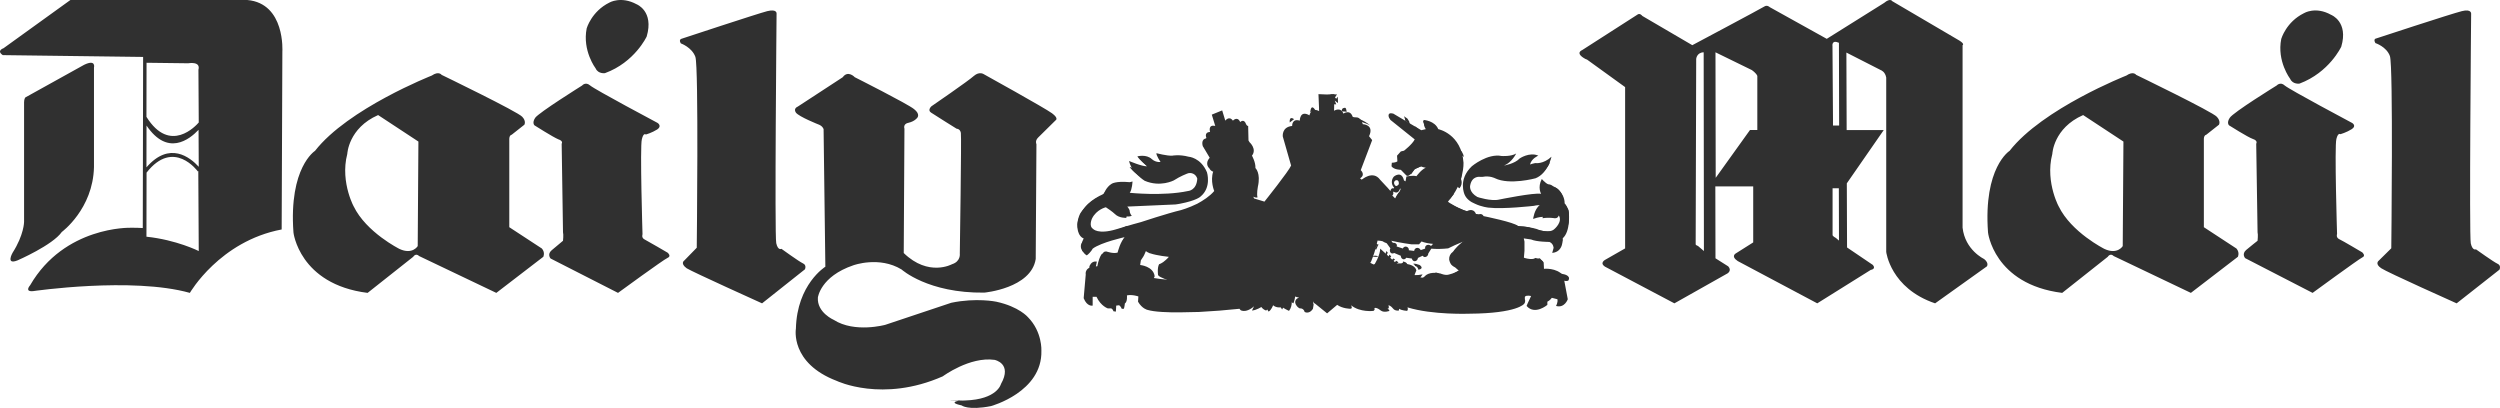 <?xml version="1.0" encoding="UTF-8"?>
<svg width="239px" height="39px" viewBox="0 0 239 39" version="1.1" xmlns="http://www.w3.org/2000/svg" xmlns:xlink="http://www.w3.org/1999/xlink">
    <!-- Generator: Sketch 55.1 (78136) - https://sketchapp.com -->
    <title>daily-mail</title>
    <desc>Created with Sketch.</desc>
    <g id="Landingpage---v2" stroke="none" stroke-width="1" fill="none" fill-rule="evenodd">
        <g id="ABM-Landing-Page---Media---Daily-Mail" transform="translate(-425, -792)" fill="#303030" fill-rule="nonzero">
            <g id="Group-5-Copy" transform="translate(359, 720)">
                <g id="daily-mail" transform="translate(66, 72)">
                    <path d="M121.475,21.501 L121.867,22 C121.817,21.252 121.891,20 121.891,20 C121.597,20.332 121.525,20.957 121.525,20.957 L121.109,21.041 L121.475,21.501 Z M142.733,26.377 C142.684,26.279 142.61,26.207 142.487,26.207 C142.366,26.207 142.243,26.328 142.243,26.5 C142.243,26.672 142.366,26.793 142.487,26.793 C142.633,26.793 142.757,26.672 142.757,26.5 C142.756,26.452 142.733,26.426 142.733,26.377 Z M143.232,25.002 C143.239,25.025 143.244,25.054 143.244,25.082 C143.241,25.218 143.144,25.34 143,25.387 L143,25.785 C143.169,25.799 143.324,25.876 143.426,25.997 C143.524,26.114 143.576,26.256 143.576,26.402 C143.576,26.693 143.39,26.927 143.119,27 C143.867,26.948 144.335,26.888 144.335,26.888 C143.607,26.752 144.03,26.375 144.03,26.375 C144.365,26.132 145,25.942 145,25.942 C144.243,25.861 143.82,25.323 143.635,25 L143.232,25 L143.232,25.002 L143.232,25.002 Z M142,26.956 C141.731,26.912 141.521,26.653 141.521,26.327 C141.521,26.015 141.715,25.763 141.971,25.705 L141.971,25.3 C141.813,25.276 141.688,25.155 141.663,25 L141.661,25.002 C141.38,25.084 141.125,25.084 141.125,25.084 C141.069,25.222 141.182,25.278 141.182,25.278 C141.773,25.692 141.38,26.078 141.38,26.078 C141.099,26.327 140.957,26.327 140.957,26.327 C140.677,26.411 140,26.991 140,26.991 C140.753,27.014 141.442,26.991 142,26.956 L142,26.956 Z M133.122,24.233 C133.179,24.233 133.235,24.216 133.282,24.184 L133.914,24.45 C133.914,24.634 134.041,24.79 134.2,24.79 C134.298,24.79 134.385,24.728 134.436,24.64 L134.972,24.717 C135.007,24.872 135.115,24.975 135.245,24.975 C135.391,24.975 135.539,24.844 135.558,24.655 L136.006,24.449 C136.059,24.525 136.138,24.575 136.229,24.575 C136.386,24.575 136.545,24.42 136.545,24.234 L136.831,23.774 C137.37,23.815 137.911,23.804 138.447,23.743 C139.302,23.309 140,23.063 140,23.063 C139.745,23.247 139.491,23.403 139.332,23.587 C139.173,23.742 139.025,23.906 138.889,24.08 C138.656,24.244 138.525,24.512 138.539,24.791 C138.564,24.967 138.628,25.136 138.728,25.284 C138.888,25.468 139.11,25.563 139.11,25.563 L139.46,25.871 C139.174,26.087 138.539,26.24 138.539,26.24 C138.19,26.366 137.717,26.149 137.717,26.149 C136.607,25.903 136.228,26.395 136.228,26.395 C136.005,26.641 135.593,26.674 135.593,26.674 L135.782,26.952 C135.371,27.076 135.15,26.921 135.15,26.921 C135.118,26.396 135.403,25.872 135.403,25.872 C135.276,25.04 133.501,25.192 133.501,25.192 L133.059,24.789 L132.963,24.696 L131.949,23.77 C131.949,24.049 131.822,24.45 131.666,24.79 C131.539,25.066 131.379,25.315 131.379,25.315 L131,25.128 C131.072,25.025 131.125,24.911 131.157,24.79 C131.473,24.049 131.695,23 131.695,23 C131.884,23 132.045,23.032 132.171,23.062 C132.266,23.124 132.33,23.155 132.33,23.155 C132.404,23.189 132.484,23.222 132.571,23.256 L132.92,23.739 C132.887,23.796 132.87,23.86 132.87,23.925 C132.869,24.109 132.963,24.233 133.122,24.233 Z M137,23.316 L136.803,23.518 C136.748,23.45 136.649,23.407 136.54,23.404 C136.371,23.404 136.236,23.524 136.236,23.697 C136.236,23.72 136.239,23.744 136.247,23.765 L135.818,23.91 C135.773,23.796 135.635,23.695 135.496,23.695 C135.33,23.695 135.195,23.841 135.195,23.988 L134.681,23.924 C134.687,23.906 134.69,23.887 134.69,23.867 C134.69,23.721 134.552,23.573 134.386,23.573 C134.259,23.573 134.154,23.654 134.109,23.756 L133.515,23.561 C133.535,23.527 133.545,23.49 133.544,23.453 C133.544,23.329 133.409,23.209 133.239,23.209 C133.213,23.208 133.186,23.211 133.161,23.218 L133.003,23.012 L133,23.012 C133.857,23.215 134.921,23.355 134.921,23.355 L135.663,23.355 L135.899,23.085 C136.205,23.209 136.6,23.28 137,23.316 L137,23.316 Z M133.2,17.845 C133.227,17.88 133.253,17.912 133.28,17.941 L133.238,18.017 C133.216,18.002 133.19,17.993 133.163,17.992 C133.031,17.992 132.931,18.127 132.931,18.263 L132.899,18.23 L132.633,17.924 L132.536,17.823 L131.939,17.181 C131.243,16.235 130.184,17.181 130.184,17.181 L130.02,17.046 C130.581,16.707 130.087,16.268 130.087,16.268 L131.179,13.394 L130.88,13.023 C131.411,11.907 130.286,11.873 130.286,11.873 C129.953,10.859 129.357,11.333 129.357,11.333 C129.16,10.352 128.429,10.859 128.429,10.859 C128.166,10.184 127.536,10.589 127.536,10.589 L127.568,9 L126.841,9.033 L126.045,9 L126.112,10.622 C125.319,10.217 125.184,11.028 125.184,11.028 C124.258,10.486 124.258,11.535 124.258,11.535 C123.495,11.297 123.529,12.042 123.529,12.042 C122.503,12.143 122.636,13.056 122.636,13.056 L123.429,15.827 C123.231,16.334 120.881,19.275 120.881,19.275 L119.887,18.971 L119.821,18.803 C120.052,18.938 120.218,18.871 120.218,18.871 C120.12,18.532 120.251,17.857 120.251,17.857 C120.55,16.539 120.019,16.065 120.019,16.065 C120.052,15.523 119.688,14.882 119.688,14.882 C120.184,14.24 119.457,13.597 119.457,13.597 L119.356,13.428 L119.324,12.042 C119.191,12.042 119.125,11.872 119.125,11.872 C118.926,11.297 118.562,11.67 118.562,11.67 C118.297,11.063 117.867,11.535 117.867,11.535 C117.502,11.028 117.138,11.535 117.138,11.535 L116.84,10.554 L115.847,10.959 L116.178,12.041 C115.449,11.871 115.682,12.615 115.682,12.615 C115.053,12.648 115.35,13.223 115.35,13.223 C114.755,13.291 114.986,13.968 114.986,13.968 L115.648,15.083 C115.118,15.69 115.616,16.097 115.616,16.097 C115.782,16.402 115.981,16.402 115.981,16.402 C115.682,17.315 116.08,18.261 116.08,18.261 C115.649,18.768 115.02,19.173 114.457,19.477 C113.631,19.883 112.902,20.086 112.902,20.086 C111.609,20.392 109.062,21.236 109.062,21.236 C108.168,21.47 106.744,21.91 106.744,21.91 C104.957,22.453 104.493,21.878 104.493,21.878 C104.063,21.606 104.394,20.896 104.394,20.896 C104.824,20.017 105.719,19.814 105.719,19.814 C106.348,20.222 106.579,20.456 106.579,20.456 C106.976,20.864 107.672,20.829 107.672,20.829 L107.705,20.694 C108.002,20.729 108.201,20.626 108.201,20.626 C108.002,20.425 108.002,20.187 108.002,20.187 C108.002,20.019 107.771,19.749 107.771,19.749 L112.373,19.546 C112.539,19.514 112.67,19.514 112.803,19.478 C114.391,19.174 114.756,18.803 114.756,18.803 C115.848,17.923 115.386,16.47 115.386,16.47 C114.789,15.051 113.631,14.982 113.631,14.982 C112.736,14.745 112.075,14.881 112.075,14.881 C111.578,14.915 110.553,14.645 110.553,14.645 C110.519,14.846 110.949,15.489 110.949,15.489 C110.649,15.516 110.351,15.419 110.123,15.219 C109.592,14.712 108.732,14.949 108.732,14.949 C108.864,15.219 109.66,15.896 109.66,15.896 C109.196,15.929 107.939,15.389 107.939,15.389 C108.17,16.505 109.428,17.282 109.428,17.282 C110.918,17.924 112.209,17.249 112.209,17.249 C112.838,16.844 113.467,16.606 113.467,16.606 C113.659,16.517 113.88,16.518 114.071,16.609 C114.262,16.7 114.404,16.872 114.46,17.08 C114.394,18.23 113.566,18.263 113.566,18.263 C111.182,18.77 108.004,18.431 108.004,18.431 C108.235,18.127 108.269,17.35 108.269,17.35 L108.004,17.417 C106.614,17.282 106.249,17.587 106.249,17.587 C105.753,17.891 105.521,18.533 105.521,18.533 C104.892,18.804 104.396,19.141 104.03,19.48 C103.103,20.394 103.005,21.407 103.005,21.407 C102.938,22.624 103.6,22.794 103.6,22.794 C103.005,23.975 103.898,24.416 103.898,24.416 C104.295,24.113 104.46,23.773 104.46,23.773 C105.255,23.167 107.572,22.658 107.572,22.658 C107.108,23.031 106.843,24.145 106.843,24.145 C106.447,24.28 105.784,24.043 105.784,24.043 C105.42,24.011 105.42,24.315 105.42,24.315 L105.253,24.72 L105.022,25.464 C103.599,25.397 103.797,26.241 103.797,26.241 L103.599,28.505 C103.93,29.349 104.459,29.215 104.459,29.215 L104.459,28.371 L104.823,28.371 C105.253,29.283 105.916,29.486 105.916,29.486 L106.115,29.486 C106.346,29.418 106.447,29.758 106.447,29.758 L106.678,29.79 L106.71,29.215 L106.974,29.183 C107.141,29.251 107.239,29.52 107.239,29.52 L107.437,29.52 C107.503,29.385 107.537,29.013 107.537,29.013 C107.802,28.843 107.735,28.237 107.735,28.237 C108.265,28.135 108.828,28.339 108.828,28.339 L108.795,28.843 C109.192,29.52 109.69,29.622 109.69,29.622 C110.021,29.722 110.516,29.79 111.113,29.824 C112.14,29.892 113.431,29.856 114.622,29.824 C115.916,29.758 117.208,29.656 118.496,29.519 C118.629,29.72 118.693,29.689 118.693,29.689 C119.256,29.89 119.885,29.281 119.885,29.281 L119.688,29.689 C120.118,29.654 120.582,29.349 120.582,29.349 C120.697,29.51 120.859,29.629 121.045,29.689 L121.145,29.586 L121.278,29.788 C121.541,29.653 121.708,29.182 121.708,29.182 C122.007,29.451 122.437,29.383 122.437,29.383 L122.57,29.585 L122.667,29.415 C122.865,29.553 123.23,29.72 123.23,29.72 C123.629,29.214 123.463,28.472 123.463,28.472 L123.563,28.639 L123.66,28.234 C123.858,28.436 124.192,28.436 124.192,28.436 C123.563,28.705 123.925,29.18 123.925,29.18 C124.003,29.314 124.119,29.419 124.258,29.483 C124.476,29.455 124.677,29.603 124.721,29.823 C125.217,30.06 125.516,29.517 125.516,29.517 L125.583,29.113 C125.483,28.875 125.483,28.503 125.483,28.503 L125.583,28.943 L125.746,29.045 L126.872,29.957 L127.834,29.144 C128.363,29.517 129.092,29.517 129.092,29.517 C129.356,29.517 129.159,29.18 129.159,29.18 C130.02,29.89 131.31,29.72 131.31,29.72 C131.507,29.553 131.376,29.451 131.376,29.451 C131.609,29.349 132.005,29.689 132.005,29.689 C132.335,29.924 132.832,29.72 132.832,29.72 C132.801,29.553 132.634,29.519 132.634,29.519 C132.867,29.519 132.734,29.182 132.734,29.182 C132.964,29.214 133.165,29.484 133.165,29.484 C133.362,29.756 133.727,29.689 133.727,29.689 L133.759,29.519 C133.991,29.689 134.519,29.72 134.519,29.72 C134.654,29.585 134.553,29.383 134.553,29.383 C136.937,30.128 140.477,29.99 140.477,29.99 C145.08,29.958 145.709,29.045 145.709,29.045 C145.876,28.841 145.776,28.606 145.776,28.606 L145.776,28.336 C146.008,28.198 146.372,28.302 146.372,28.302 L146.039,29.012 L145.942,29.249 C146.735,30.161 147.927,29.147 147.927,29.147 L147.927,28.842 C148.159,28.742 148.357,28.472 148.357,28.472 L148.889,28.607 C148.955,28.912 148.756,29.249 148.756,29.249 C149.583,29.484 149.879,28.607 149.879,28.607 L149.452,26.34 C148.789,25.564 147.597,25.698 147.597,25.698 L147.563,25.123 C147.496,24.921 147.266,24.786 147.066,24.753 L146.811,24.659 L146.57,24.753 C146.204,24.785 145.674,24.785 145.674,24.785 L145.674,24.753 L145.74,23.974 L145.74,23.096 L145.674,22.791 L146.372,22.893 C146.901,23.128 148.127,23.128 148.127,23.128 C148.523,23.298 148.523,23.703 148.523,23.703 L148.391,24.178 C149.516,24.076 149.384,22.791 149.384,22.791 C150.177,22.114 149.978,20.289 149.978,20.289 C149.878,19.85 149.714,19.579 149.613,19.477 L149.581,19.445 C149.581,18.294 148.456,17.787 148.456,17.787 C148.258,17.618 148.025,17.618 148.025,17.618 C147.762,17.551 147.396,17.111 147.396,17.111 C146.966,17.921 147.33,18.529 147.33,18.529 C146.667,18.394 143.355,19.071 143.355,19.071 C142.562,19.274 141.239,18.835 141.239,18.835 C140.41,18.361 140.544,17.753 140.544,17.753 C140.707,16.772 141.503,16.907 141.503,16.907 L141.736,16.907 C142.431,16.772 142.928,17.043 142.928,17.043 C144.317,17.718 146.798,17.043 146.798,17.043 C147.99,16.569 148.323,14.98 148.323,14.98 C147.528,15.725 146.767,15.59 146.767,15.59 C146.599,15.624 146.433,15.669 146.271,15.725 C146.403,15.15 147.064,14.879 147.064,14.879 C146.204,14.508 145.278,15.15 145.278,15.15 C144.815,15.657 143.787,15.826 143.787,15.826 C144.547,15.522 144.946,14.676 144.946,14.676 C144.45,14.98 143.557,14.913 143.557,14.913 C142.198,14.642 140.709,15.892 140.709,15.892 C139.35,17.177 140.013,18.597 140.013,18.597 C140.18,19.002 140.576,19.307 141.006,19.476 C141.636,19.781 142.296,19.849 142.296,19.849 C143.72,20.017 146.635,19.679 146.635,19.679 C146.898,19.611 147.197,19.611 147.197,19.611 C146.666,20.017 146.568,20.93 146.568,20.93 C147.097,20.729 147.494,20.729 147.494,20.729 L147.463,20.864 C148.092,20.762 148.619,20.864 148.619,20.864 C148.952,20.896 149.019,20.595 149.019,20.595 C149.415,21.201 148.619,21.879 148.619,21.879 C148.157,22.352 147.131,21.979 147.131,21.979 C146.568,21.709 145.11,21.606 145.11,21.606 C144.846,21.269 141.833,20.661 141.833,20.661 C141.667,20.356 141.37,20.491 141.37,20.491 L141.104,20.456 C140.84,19.814 140.245,20.187 140.245,20.187 C139.814,20.119 139.119,19.715 138.72,19.477 C138.522,19.376 138.424,19.275 138.424,19.275 C140.012,17.484 139.912,15.558 139.912,15.558 C139.714,12.785 137.497,12.346 137.497,12.346 C137.167,11.535 136.107,11.467 136.107,11.467 L136.041,11.637 L136.138,11.873 C136.107,12.043 136.305,12.347 136.305,12.347 L135.875,12.448 L133.193,10.859 C132.533,10.691 132.797,11.264 132.797,11.264 L132.929,11.467 L135.247,13.327 C135.014,13.799 134.221,14.408 134.221,14.408 L133.922,14.476 L133.557,14.881 L133.591,15.422 C133.424,15.558 133.059,15.558 133.059,15.558 L133.028,15.896 C133.258,16.235 133.921,16.235 133.921,16.235 L134.45,16.775 C134.616,16.877 134.749,16.742 134.749,16.742 L135.212,16.202 L135.841,15.898 C136.007,15.998 136.306,16.033 136.306,16.033 C135.876,16.203 135.413,16.844 135.413,16.844 C135.048,16.742 134.451,16.877 134.451,16.877 L134.385,17.249 L134.366,17.338 L134.221,17.249 C133.989,16.269 133.259,16.877 133.259,16.877 C133.017,17.144 132.992,17.549 133.2,17.845 L133.2,17.845 Z M133.098,18.688 C133.157,18.66 133.205,18.576 133.205,18.477 C133.205,18.448 133.199,18.42 133.187,18.395 L133.22,18.312 C133.297,18.375 133.392,18.408 133.491,18.407 C133.743,18.399 133.841,18.035 133.841,18.035 L133.902,18.035 L133.841,18.328 C133.595,18.476 133.376,18.965 133.376,18.965 L133.098,18.688 L133.098,18.688 Z M133.304,17.618 C133.173,17.346 133.454,17.225 133.454,17.225 C133.796,17.176 133.724,17.616 133.724,17.616 C133.632,17.731 133.558,17.774 133.497,17.779 C133.364,17.79 133.306,17.62 133.304,17.618 Z M115.612,24.483 C115.343,24.731 114.872,25.083 114.269,25.119 L114,25.575 L114.638,25.752 L114.772,25.823 L115.343,26 C115.343,26 115.376,25.611 115.813,25.681 C115.813,25.681 116.115,24.833 117.324,25.117 C117.324,25.117 117.525,25.047 117.793,25.188 C117.894,25.259 117.995,25.329 118.095,25.433 L117.96,24.975 C117.96,24.975 118.095,24.764 118.429,24.833 C118.429,24.833 118.295,24.692 118.195,24.481 C118.053,24.275 117.971,24.029 117.96,23.775 C117.96,23.775 118.362,23.6 118.765,23.671 L118.765,23.281 L119,23.281 L118.564,23 C118.564,23 117.455,24.304 115.374,23.671 C114.963,23.548 114.568,23.37 114.2,23.141 C114.2,23.141 114.604,24.2 115.879,24.164 C115.881,24.164 115.781,24.305 115.612,24.483 L115.612,24.483 Z M109.967,24.22 C110.611,24.441 111.742,24.555 111.742,24.555 C111.644,24.664 111.548,24.776 111.451,24.851 C111.097,25.186 110.807,25.26 110.807,25.26 C110.613,25.63 110.71,26.3 110.71,26.3 C110.807,26.449 111.097,26.558 111.355,26.67 C111.678,26.819 112,26.931 112,26.931 C111.606,27.023 111.2,27.023 110.807,26.931 C110.451,26.893 110.226,26.779 110.226,26.779 L110.387,26.409 C110.258,25.443 109,25.334 109,25.334 L109.065,24.89 C109.225,24.666 109.388,24.408 109.452,24.221 C109.492,24.153 109.525,24.078 109.549,24 C109.613,24.074 109.774,24.149 109.936,24.221 L109.967,24.221 L109.967,24.22 L109.967,24.22 Z M133.432,27.342 C133.358,27.391 133.309,27.44 133.309,27.537 C133.309,27.537 133.358,27.683 133.676,27.781 C133.676,27.781 133.725,27.513 133.651,27.219 C133.65,27.219 133.529,27.268 133.432,27.342 Z M118.537,26.817 L118.707,26.768 C118.707,26.768 118.537,26.622 118.513,26.524 C118.513,26.524 118.513,26.329 118.293,26.157 L118.317,26.329 L118.317,26.573 L118.389,26.648 L118.389,26.843 L118.537,26.817 L118.537,26.817 Z M119.329,27.463 L119.353,27.83 L119.671,27.486 C119.62,27.487 119.572,27.459 119.549,27.414 C119.427,27.316 119.353,27.17 119.353,27.17 L119.329,27.463 Z M120.936,23.896 C121.208,23.875 121.435,23.889 121.564,23.994 C121.561,23.838 121.66,23.683 122,23.642 C122,23.642 121.25,23.544 120.571,23.372 C120.144,23.274 119.715,23.151 119.572,23.006 L119.251,23.079 L119,23.151 L119,23.226 C119,23.226 119.679,23.297 120.036,23.495 L120.036,23.395 C120.036,23.396 120.685,23.48 120.936,23.896 Z M122.331,26.28 C122.331,26.231 122.356,26.182 122.356,26.108 L122.723,26.501 C122.723,26.501 122.795,26.745 122.649,26.892 C122.649,26.892 122.577,26.82 122.479,26.771 C122.418,26.74 122.351,26.723 122.282,26.722 L122.259,26.404 C122.259,26.403 122.308,26.354 122.331,26.28 L122.331,26.28 Z M81.716,7.381 C81.716,7.381 86.77,9.926 87.38,10.428 C88.025,10.93 87.685,11.265 87.685,11.265 C87.685,11.265 87.448,11.599 86.871,11.733 C86.293,11.833 86.465,12.302 86.465,12.302 L86.397,24.189 C88.772,26.498 91.01,25.26 91.01,25.26 C91.859,24.993 91.757,24.256 91.757,24.256 C91.757,24.256 91.928,13.074 91.859,12.705 C91.791,12.304 91.452,12.304 91.452,12.304 C91.452,12.304 89.35,10.997 89.01,10.764 C88.636,10.53 89.043,10.162 89.043,10.162 C89.043,10.162 92.604,7.719 93.114,7.249 C93.623,6.814 94.031,7.081 94.031,7.081 C94.031,7.081 99.898,10.329 100.576,10.831 C101.254,11.334 100.916,11.501 100.916,11.501 L99.254,13.141 C98.914,13.476 99.083,13.777 99.083,13.777 L99.015,24.759 C98.574,27.571 94.097,27.975 94.097,27.975 C88.704,28.042 86.195,25.765 86.195,25.765 C84.057,24.458 81.582,25.361 81.582,25.361 C78.428,26.433 78.19,28.443 78.19,28.443 C78.087,29.884 79.716,30.585 79.716,30.585 C81.718,31.858 84.634,31.053 84.634,31.053 C87.11,30.217 90.942,28.945 90.942,28.945 C93.35,28.443 95.249,28.844 95.249,28.844 C97.42,29.314 98.268,30.319 98.268,30.319 C99.658,31.724 99.557,33.531 99.557,33.531 C99.658,37.484 94.74,38.823 94.74,38.823 C92.536,39.258 91.927,38.756 91.927,38.756 C90.366,38.419 92.028,38.253 92.028,38.253 C92.028,38.253 89.178,38.419 92.265,38.285 C95.352,38.186 95.691,36.714 95.691,36.714 C96.811,34.737 95.081,34.403 95.081,34.403 C92.707,34.069 90.13,35.977 90.13,35.977 C84.364,38.52 79.989,36.412 79.989,36.412 C75.512,34.704 76.088,31.423 76.088,31.423 C76.19,27.172 78.904,25.498 78.904,25.498 L78.735,12.339 C78.599,12.004 78.259,11.904 78.259,11.904 C78.259,11.904 76.393,11.167 76.088,10.766 C75.817,10.363 76.258,10.197 76.258,10.197 L80.566,7.383 C81.072,6.679 81.716,7.381 81.716,7.381 L81.716,7.381 Z M0.266,5.27 C-0.37,4.842 0.334,4.612 0.334,4.612 L6.731,6.31088724e-30 L23.644,6.31088724e-30 C27.295,0.328 26.994,4.941 26.994,4.941 L26.927,21.937 C20.999,23.057 18.151,28 18.151,28 C12.624,26.452 3.146,27.834 3.146,27.834 C2.309,27.9 2.878,27.274 2.878,27.274 C6.161,21.608 12.457,21.774 12.457,21.774 C12.864,21.766 13.262,21.776 13.649,21.801 L13.682,5.443 L0.266,5.27 Z M8.042,6.196 C9.203,5.633 8.984,6.462 8.984,6.462 L8.984,15.975 C8.89,19.986 5.909,22.176 5.909,22.176 C5.031,23.435 1.674,24.893 1.674,24.893 C0.514,25.356 1.204,24.163 1.204,24.163 C2.301,22.441 2.301,21.212 2.301,21.212 L2.301,9.777 C2.301,9.445 2.427,9.312 2.427,9.312 L8.042,6.196 L8.042,6.196 Z M14,22.629 C16.884,22.932 19,24 19,24 L18.957,16.352 L18.912,16.387 C18.906,16.378 16.597,13.194 14.011,16.504 L14,22.629 L14,22.629 Z M19,15.944 L18.982,12.411 C18.088,13.362 16.005,14.962 14.007,12 L14,16 C16.2,13.462 18.178,15.043 19,15.944 Z M19,11.709 L18.97,6.667 C19.205,5.824 17.996,6.05 17.996,6.05 L14.01,6 L14,11.172 C16.255,14.78 18.769,11.981 19,11.709 Z M65.154,3.706 C65.154,3.706 72.423,1.303 73.348,1.066 C74.305,0.83 74.24,1.303 74.24,1.303 C74.24,1.303 74.043,22.497 74.208,23.243 C74.373,23.988 74.703,23.786 74.703,23.786 C74.703,23.786 76.389,25.005 76.752,25.173 C77.149,25.343 76.95,25.748 76.95,25.748 L72.853,29 C72.853,29 66.178,25.986 65.65,25.649 C64.99,25.173 65.42,24.903 65.42,24.903 L66.609,23.684 C66.609,23.684 66.806,6.349 66.477,5.435 C66.146,4.52 65.089,4.148 65.089,4.148 C64.856,3.774 65.154,3.706 65.154,3.706 L65.154,3.706 Z M56.943,6.539 C57.192,7.09 57.833,6.993 57.833,6.993 C60.684,5.955 61.824,3.489 61.824,3.489 C62.536,1.057 60.861,0.408 60.861,0.408 C59.364,-0.403 58.261,0.245 58.261,0.245 C56.55,1.088 56.087,2.711 56.087,2.711 C55.66,4.852 56.943,6.539 56.943,6.539 L56.943,6.539 Z M55.652,8.174 C55.652,8.174 51.482,10.779 51.161,11.267 C50.84,11.755 51.098,11.984 51.098,11.984 C51.098,11.984 52.894,13.123 53.375,13.318 C53.887,13.481 53.695,13.741 53.695,13.741 L53.823,22.205 C53.887,22.434 53.823,23.018 53.823,23.018 C53.823,23.018 53.117,23.605 52.733,23.93 C52.284,24.32 52.636,24.713 52.636,24.713 L59.083,28 C59.083,28 63.444,24.81 63.829,24.648 C64.213,24.484 63.829,24.159 63.829,24.159 C63.829,24.159 61.937,23.052 61.617,22.889 C61.297,22.725 61.425,22.401 61.425,22.401 C61.425,22.401 61.169,14.033 61.361,13.317 C61.521,12.633 61.745,12.861 61.745,12.861 C61.745,12.861 62.322,12.698 62.836,12.372 C63.317,12.046 62.869,11.754 62.869,11.754 C62.869,11.754 56.871,8.565 56.422,8.174 C55.971,7.783 55.652,8.174 55.652,8.174 L55.652,8.174 Z M28.054,22.213 C28.038,22.147 28.574,27.178 35.144,28 L39.503,24.55 C39.503,24.55 39.737,24.153 40.073,24.481 L47.448,28 L51.94,24.55 C51.94,24.55 52.141,24.153 51.806,23.76 L48.688,21.72 L48.688,13.336 C48.688,13.336 48.655,12.942 48.922,12.877 L50.129,11.924 C50.129,11.924 50.33,11.595 49.929,11.168 C49.559,10.708 42.218,7.157 42.218,7.157 C42.218,7.157 41.95,6.763 41.278,7.223 C41.278,7.223 33.266,10.379 30.115,14.422 C30.116,14.422 27.602,15.999 28.054,22.213 L28.054,22.213 Z M33.804,19.713 C34.005,20.083 32.464,17.517 33.201,14.714 C33.201,14.714 33.303,12.249 36.148,11 L40,13.533 L39.933,23.528 C39.933,23.528 39.431,24.374 38.192,23.8 C38.192,23.8 35.01,22.213 33.804,19.713 Z M217.651,8.173 C217.651,8.173 213.483,10.745 213.161,11.267 C212.841,11.755 213.097,11.982 213.097,11.982 C213.097,11.982 214.894,13.121 215.375,13.285 C215.887,13.449 215.694,13.74 215.694,13.74 L215.823,22.205 C215.887,22.434 215.823,23.018 215.823,23.018 C215.823,23.018 215.116,23.572 214.732,23.899 C214.284,24.289 214.638,24.679 214.638,24.679 L221.084,28 C221.084,28 225.445,24.809 225.829,24.614 C226.213,24.453 225.829,24.125 225.829,24.125 C225.829,24.125 223.968,23.018 223.617,22.857 C223.295,22.694 223.423,22.369 223.423,22.369 C223.423,22.369 223.167,14.001 223.359,13.285 C223.52,12.634 223.745,12.83 223.745,12.83 C223.745,12.83 224.321,12.666 224.836,12.342 C225.317,12.016 224.866,11.756 224.866,11.756 C224.866,11.756 218.869,8.565 218.42,8.174 C218.004,7.783 217.651,8.173 217.651,8.173 L217.651,8.173 Z M151.557,5.632 C150.514,5.059 151.255,4.789 151.255,4.789 L156.502,1.422 C156.771,1.187 157.007,1.524 157.007,1.524 L161.785,4.319 C161.785,4.319 168.243,0.884 168.682,0.616 C168.95,0.447 169.187,0.683 169.187,0.683 L174.638,3.713 L180.122,0.279 C180.725,-0.226 180.895,0.109 180.895,0.109 L187.321,3.881 C187.859,4.218 187.622,4.319 187.622,4.319 L187.622,21.762 C187.859,23.914 189.677,24.759 189.677,24.759 C190.181,25.162 189.945,25.466 189.945,25.466 L184.997,29 C180.725,27.551 180.323,24.085 180.323,24.085 L180.323,7.416 C180.221,6.844 179.818,6.709 179.818,6.709 L176.515,5.025 L176.54,12.432 L180.087,12.432 L176.556,17.526 L176.578,23.658 L179.047,25.33 C179.382,25.733 178.846,25.801 178.846,25.801 L173.73,28.999 L166.127,24.958 C165.421,24.485 165.958,24.217 165.958,24.217 L167.607,23.174 L167.607,17.819 L163.986,17.819 L164,24.693 L165.22,25.465 C165.591,25.868 165.152,26.136 165.152,26.136 L160.072,28.999 L153.444,25.497 C152.872,25.125 153.476,24.825 153.476,24.825 L155.361,23.748 L155.361,8.326 L151.727,5.7 L151.557,5.632 Z M175.802,4.091 C175.072,3.767 175.185,4.414 175.185,4.414 L175.234,11.44 L175.234,12 L175.822,12 L175.802,4.091 Z M175.793,18 L175.194,18 L175.194,22.477 C175.216,22.599 175.512,22.75 175.512,22.75 L175.806,23 L175.793,18 L175.793,18 Z M164.021,17 L167.297,12.431 L168,12.431 L168,7.257 C167.891,6.98 167.483,6.702 167.483,6.702 L164,5 L164.021,17 Z M162.871,5 C162.196,5.02 162.156,5.638 162.156,5.638 L162.106,23.349 C162.106,23.447 162.327,23.513 162.327,23.513 L162.894,24 L162.871,5 L162.871,5 Z M190.054,22.213 C190.038,22.147 190.574,27.178 197.146,28 L201.503,24.55 C201.503,24.55 201.739,24.153 202.073,24.481 L209.448,28 L213.941,24.55 C213.941,24.55 214.141,24.153 213.806,23.76 L210.689,21.72 L210.689,13.336 C210.689,13.336 210.658,12.942 210.925,12.877 L212.132,11.924 C212.132,11.924 212.332,11.595 211.932,11.168 C211.562,10.708 204.22,7.157 204.22,7.157 C204.22,7.157 203.953,6.763 203.28,7.223 C203.28,7.223 195.268,10.379 192.116,14.422 C192.115,14.422 189.602,15.999 190.054,22.213 L190.054,22.213 Z M196.803,19.713 C197.003,20.083 195.463,17.517 196.202,14.714 C196.202,14.714 196.301,12.249 199.148,11 L203,13.533 L202.933,23.528 C202.933,23.528 202.431,24.374 201.19,23.8 C201.19,23.8 198.009,22.213 196.803,19.713 L196.803,19.713 Z M227.154,3.68 C227.154,3.68 234.389,1.3 235.35,1.066 C236.273,0.831 236.241,1.3 236.241,1.3 C236.241,1.3 236.044,22.527 236.207,23.266 C236.373,24.002 236.703,23.836 236.703,23.836 C236.703,23.836 238.388,25.043 238.753,25.209 C239.149,25.378 238.95,25.779 238.95,25.779 L234.854,29 C234.854,29 228.178,26.015 227.65,25.646 C226.988,25.211 227.417,24.911 227.417,24.911 L228.607,23.736 C228.607,23.736 228.805,6.265 228.475,5.359 C228.145,4.453 227.088,4.119 227.088,4.119 C226.857,3.713 227.154,3.68 227.154,3.68 L227.154,3.68 Z M218.941,7.541 C219.192,8.091 219.831,7.993 219.831,7.993 C222.684,6.924 223.824,4.465 223.824,4.465 C224.535,2.068 222.86,1.421 222.86,1.421 C221.365,0.58 220.261,1.259 220.261,1.259 C218.548,2.1 218.088,3.72 218.088,3.72 C217.658,5.856 218.941,7.541 218.941,7.541 Z" id="Shape"></path>
                    <path d="M116.167,11.156 L116.51,11 L116.51,11.223 L116.632,11.112 L116.778,11.423 L116.583,11.446 L116.706,11.557 C116.975,11.735 116.804,11.89 116.804,11.89 L116.681,11.979 C116.289,12.112 116.412,11.557 116.412,11.557 L116.289,11.668 L116.143,11.334 L116.339,11.334 L116.167,11.156 Z" id="Path"></path>
                    <path d="M115.447,13.3 C115.858,13.331 115.891,13.61 115.891,13.61 C115.925,13.084 116.369,13.548 116.369,13.548 C116.225,13.589 116.095,13.664 115.993,13.765 C115.993,14.075 116.506,14.075 116.506,14.075 C116.95,13.857 116.882,13.61 116.882,13.61 C116.95,13.269 116.506,13.455 116.506,13.455 L116.334,13.114 L116.608,13.084 L116.608,12.96 L116.369,12.836 L117.122,12.496 L117.019,12.774 L117.087,12.836 L117.258,12.65 L117.395,13.146 C117.052,13.084 117.189,13.362 117.189,13.362 C117.384,13.552 117.539,13.57 117.652,13.529 C117.748,13.488 117.826,13.418 117.873,13.331 C118.078,13.114 117.839,13.021 117.839,13.021 C117.567,13.113 117.532,13.207 117.532,13.207 C117.395,12.556 117.771,12.679 117.771,12.679 C117.669,12.37 117.771,12.215 117.771,12.215 C118.044,12.339 118.078,12.585 118.078,12.585 C118.487,12.183 118.556,12.616 118.556,12.616 C118.009,12.709 118.248,12.988 118.248,12.988 C118.377,13.171 118.477,13.2 118.557,13.155 C118.73,13.052 118.795,12.582 118.795,12.582 C118.487,12.179 117.701,12.107 117.701,12.147 L117.667,12.399 L117.256,12.461 L117.188,12.275 L117.086,12.245 L117.086,12.089 C118.076,11.749 118.966,12.492 118.966,12.492 L119,13.731 C117.53,13.917 115.718,15 115.718,15 L115,13.885 C115.24,12.988 116.162,12.492 116.162,12.492 L116.299,12.616 L116.127,12.802 L116.196,13.018 L115.787,13.328 L115.444,13.173 C115.298,13.408 115.155,13.637 115.205,13.885 L115.444,14.35 C115.924,14.536 115.753,14.009 115.753,14.009 C115.616,13.853 115.444,14.194 115.444,14.194 C115.137,13.667 115.548,13.698 115.548,13.698 C115.379,13.548 115.447,13.3 115.447,13.3 L115.447,13.3 Z M104.857,25.013 C104.539,26.316 104.71,28 104.71,28 L104.514,28 L104.514,25.893 C103.951,25.7 104.196,25.357 104.196,25.357 C104.416,24.897 104.857,25.013 104.857,25.013 Z M106.535,28.267 C106.658,28.462 106.633,28.733 106.633,28.733 C106.584,28.538 106.388,28.561 106.388,28.561 C106.291,28.267 106.535,28.267 106.535,28.267 Z M107.363,28.487 C107.486,28.415 107.486,28.243 107.486,28.243 C107.756,28.364 107.584,28.757 107.584,28.757 C107.535,28.585 107.363,28.487 107.363,28.487 Z M107.169,27.401 C107.561,27.327 107.659,27.694 107.659,27.694 C107.831,27.866 107.831,27.62 107.831,27.62 C107.609,26.934 107.169,27.401 107.169,27.401 L107.169,27.401 Z M107.396,27.354 C107.518,27.402 107.567,27.305 107.567,27.305 C107.665,27.523 107.542,27.695 107.542,27.695 C107.518,27.5 107.396,27.5 107.396,27.5 L107.396,27.354 Z" id="Shape"></path>
                    <path d="M107.351,27.933 C106.999,26.702 106.087,27.534 106.087,27.534 C105.842,26.769 106.193,26.167 106.193,26.167 C106.72,26.233 107.421,26.167 107.421,26.167 C107.596,26.167 107.526,26.268 107.526,26.268 C107.666,26.865 107.28,26.865 107.28,26.865 C107.562,27.1 107.632,26.999 107.632,26.999 C108.194,27.066 108.685,26.002 108.685,26.002 C109.211,25.968 109.844,26.401 109.844,26.401 C110.195,26.702 109.844,26.8 109.844,26.8 C109.352,26.702 108.474,26.867 108.474,26.867 C108.369,26.934 108.404,27.135 108.404,27.135 C108.474,27.334 108.51,28 108.51,28 C108.054,27.901 107.351,27.933 107.351,27.933 L107.351,27.933 Z M110,23.592 C110.138,23.024 111.173,22.418 111.173,22.418 C111.69,22.192 112.448,22 112.448,22 C113.346,22.039 113.966,23.098 113.966,23.098 L113.62,23.4 L113.759,23.514 C114.07,23.172 114.414,23.553 114.414,23.553 C114.724,23.74 115.482,24.046 115.482,24.046 C115.137,24.611 114.069,24.385 114.069,24.385 C114.102,24.993 113.482,25.407 113.482,25.407 C113.897,25.788 115.482,26.13 115.482,26.13 C116.068,25.219 116.689,25.863 116.689,25.863 C116.827,25.975 117,26.165 117,26.165 C116.655,26.356 116.758,26.848 116.758,26.848 C116.068,27 114.138,27 114.138,27 C112.241,26.695 111.275,26.165 111.275,26.165 C111.103,26.051 111.208,25.899 111.208,25.899 L111.173,25.673 C111.139,25.407 111.346,25.447 111.346,25.447 C112.035,25.332 112.621,24.501 112.621,24.501 C112.795,24.047 112.414,24.123 112.414,24.123 C111.242,24.049 110,23.592 110,23.592 L110,23.592 Z" id="Shape"></path>
                    <path d="M116.023,25.461 C116.341,25.022 116.781,25.315 116.781,25.315 C116.879,25.387 116.977,25.608 116.977,25.608 C116.781,25.608 116.732,25.78 116.732,25.78 C116.561,25.435 116.023,25.461 116.023,25.461 L116.023,25.461 Z M116.345,26.634 C116.296,26.439 116.468,26.366 116.468,26.366 C116.566,26.438 116.663,26.61 116.663,26.61 C116.565,26.634 116.345,26.634 116.345,26.634 Z M117.288,26.427 C117.508,26.526 117.533,26.793 117.533,26.793 L117.704,26.77 C117.753,26.402 117.557,26.207 117.557,26.207 C117.337,26.23 117.288,26.427 117.288,26.427 Z M117.182,25.158 C117.305,25.232 117.28,25.476 117.28,25.476 C117.451,25.599 117.5,25.843 117.5,25.843 C117.623,25.769 117.818,25.794 117.818,25.794 C117.72,25.109 117.182,25.158 117.182,25.158 Z M118.351,26.441 L118.375,26.636 L118.644,26.613 C118.668,26.467 118.595,26.369 118.595,26.369 C118.449,26.343 118.351,26.441 118.351,26.441 Z M120.364,19.204 C120.43,19.464 120.364,19.924 120.364,19.924 C120.264,20.119 120,20.51 120,20.51 L120.462,20.969 L121.588,21 C121.72,20.609 122.38,19.954 122.38,19.954 C122.809,17.994 123.9,17.177 123.9,17.177 L123.9,17.014 C123.636,16.948 123.604,16.686 123.604,16.686 C123.6,16.48 123.698,16.285 123.868,16.164 C124,16.295 124,16.065 124,16.065 C123.934,16 123.834,16 123.834,16 L123.768,16.131 L123.472,16.588 C123.339,17.012 122.511,18.254 122.511,18.254 C122.247,18.516 121.386,19.463 121.386,19.463 L121.254,19.397 C120.959,19.433 120.364,19.204 120.364,19.204 L120.364,19.204 Z M122.219,24.266 L122.388,24 L122.511,24.023 C122.561,24.333 122.781,24.555 122.781,24.555 L122.757,25 C122.684,24.844 122.513,24.844 122.513,24.844 C122.635,24.445 122.219,24.266 122.219,24.266 Z M119.918,28.035 L119.753,28.035 L119.353,28.5 C119.329,28.77 119,28.893 119,28.893 C119.636,28.844 119.73,28.6 119.73,28.6 C119.698,28.727 119.65,28.85 119.589,28.965 C119.988,28.746 119.895,28.649 119.895,28.649 C119.966,28.403 119.942,28.379 119.942,28.379 C119.966,28.256 119.988,28.233 119.988,28.233 C120.037,28.035 119.918,28.035 119.918,28.035 Z M121.279,28.097 C121.549,28.146 121.695,28.12 121.695,28.12 C122.039,28.438 121.672,28.903 121.672,28.903 C121.574,28.682 121.623,28.585 121.623,28.585 C121.672,28.464 121.574,28.315 121.574,28.315 C121.426,28.512 121.523,28.854 121.523,28.854 C121.23,28.731 121.158,28.438 121.158,28.438 C121.158,28.244 121.279,28.097 121.279,28.097 L121.279,28.097 Z M124.374,24.426 L124.595,24.256 C124.693,24.5 124.523,24.744 124.523,24.744 C124.493,24.63 124.443,24.522 124.374,24.426 Z M124.369,24.462 C124.443,24.39 124.541,24.243 124.541,24.243 C124.687,24.462 124.613,24.757 124.613,24.757 C124.492,24.683 124.541,24.732 124.541,24.732 L124.369,24.462 Z" id="Shape"></path>
                    <path d="M124,21.033 L124,22.144 C124.979,22.046 124.877,22.765 124.877,22.765 C125.28,22.896 125.012,23.581 125.012,23.581 C125.181,23.975 124.98,24.432 124.98,24.432 C125.486,25.574 127,26 127,26 L126.933,21 L124,21.033 L124,21.033 Z M123.693,19 L123.718,19.567 C123.325,20.53 123.546,21.831 123.546,21.831 C123.461,21.847 123.388,21.91 123.351,22 C123.081,19.963 123.693,19 123.693,19 L123.693,19 Z M126.035,26 L126,28.229 L127.084,29 L128,28.289 L128,26.268 L127.626,26.296 L127.626,28.02 L127.084,28.553 L126.475,28.167 L126.475,26.268 L126.035,26 L126.035,26 Z" id="Shape"></path>
                    <path d="M127.487,26.658 C127.559,26.658 127.611,26.609 127.611,26.512 C127.611,26.415 127.559,26.342 127.487,26.342 C127.439,26.342 127.389,26.414 127.389,26.512 C127.389,26.61 127.439,26.658 127.487,26.658 Z M127.513,27.659 C127.561,27.659 127.611,27.585 127.611,27.513 C127.611,27.415 127.561,27.341 127.513,27.341 C127.439,27.341 127.389,27.415 127.389,27.513 C127.389,27.585 127.439,27.659 127.513,27.659 Z M127.51,27.646 C127.559,27.646 127.611,27.574 127.611,27.5 C127.611,27.426 127.559,27.354 127.51,27.354 C127.439,27.354 127.389,27.426 127.389,27.5 C127.389,27.574 127.439,27.646 127.51,27.646 Z M126.499,27.659 C126.573,27.659 126.622,27.587 126.622,27.489 C126.622,27.415 126.573,27.341 126.499,27.341 C126.427,27.341 126.378,27.415 126.378,27.489 C126.378,27.587 126.426,27.659 126.499,27.659 Z M124.171,25.28 C124.146,25.083 124.243,25.059 124.243,25.059 C124.341,25.303 124.538,25.45 124.538,25.45 L124.538,25.427 C124.61,25.597 124.831,25.769 124.831,25.769 C124.856,25.941 124.685,25.941 124.685,25.941 C124.366,25.671 124.171,25.28 124.171,25.28 L124.171,25.28 Z M124.279,25.513 C124.403,25.367 124.377,25.243 124.377,25.243 C124.451,25.366 124.501,25.366 124.501,25.366 L124.575,25.317 L124.721,25.536 C124.549,25.561 124.451,25.757 124.451,25.757 C124.305,25.683 124.279,25.513 124.279,25.513 Z M123.292,25.523 L123.462,25.77 C123.462,25.672 123.511,25.598 123.511,25.598 L123.708,25.402 L123.61,25.23 L123.413,25.451 C123.364,25.474 123.292,25.523 123.292,25.523 L123.292,25.523 Z M123.268,24.525 L123.414,24.72 C123.439,24.622 123.488,24.599 123.488,24.599 L123.732,24.378 L123.586,24.28 L123.268,24.525 Z M122.145,21.035 L122.145,21.305 L122.218,21.281 L122.585,21.256 L122.145,21.769 L122.439,21.965 L122.855,21.965 L122.855,21.769 L122.415,21.769 L122.855,21.281 L122.855,21.06 L122.781,21.084 L122.218,21.084 L122.145,21.035 L122.145,21.035 Z M122.158,20.353 L122.133,20.597 L122.181,20.548 L122.744,20.622 L122.818,20.72 L122.867,20.427 L122.769,20.427 L122.256,20.353 L122.158,20.28 L122.158,20.353 L122.158,20.353 Z M122.313,19.072 L122.485,19.194 L122.362,19.243 C122.167,19.414 122.29,19.512 122.29,19.512 C122.411,19.586 122.436,19.439 122.436,19.439 C122.631,19.17 122.778,19.316 122.778,19.316 C123.024,19.487 122.852,19.757 122.852,19.757 L122.778,19.855 L122.755,19.928 L122.56,19.855 L122.658,19.782 C122.756,19.708 122.73,19.587 122.73,19.587 C122.681,19.366 122.56,19.587 122.56,19.587 C122.265,19.88 122.119,19.562 122.119,19.562 C121.995,19.34 122.313,19.072 122.313,19.072 L122.313,19.072 Z M123.693,17.069 L123.693,17.265 C123.398,17.191 123.423,17.485 123.423,17.485 C123.495,17.827 123.741,17.778 123.741,17.778 L123.741,17.925 C123.397,17.974 123.276,17.655 123.276,17.655 C123.154,17.094 123.693,17.069 123.693,17.069 L123.693,17.069 Z M124.131,21 L127,21 L127,17.032 L124,17 L124.131,21 Z M124,11.989 C124.855,11.497 125.889,11.16 127,11.011 L127,11.499 C125.891,11.402 124,11.989 124,11.989 Z M128,11 L128,11.418 C130.042,11.372 131,12 131,12 C129.778,10.953 128,11 128,11 L128,11 Z M127.292,11.255 L127.292,11.745 L127.708,11.745 L127.708,11.255 L127.292,11.255 Z M123.33,12.734 C123.184,12.049 123.697,12.318 123.697,12.318 L123.33,12.734 Z M123.294,11.713 C123.245,11.004 123.71,11.395 123.71,11.395 L123.294,11.713 Z M124.28,11.707 C124.257,10.998 124.721,11.414 124.721,11.414 L124.28,11.707 Z M125.255,10.736 C125.353,9.806 125.745,10.54 125.745,10.54 L125.255,10.736 Z M126.19,10.303 L126.852,10.303 C126.95,10.45 126.754,10.67 126.754,10.67 C126.533,10.744 126.313,10.646 126.313,10.646 C125.971,10.573 126.19,10.303 126.19,10.303 Z M127.182,9.023 L127.819,9.023 L127.624,9.316 L127.745,9.44 L127.891,9.242 L127.916,9.854 L127.598,9.611 L127.745,9.977 L127.182,9.953 L127.426,9.659 L127.354,9.585 L127.108,9.806 L127.084,9.219 L127.329,9.44 L127.403,9.366 L127.182,9.023 L127.182,9.023 Z M130.306,12.385 L130.673,12.728 C130.797,11.969 130.306,12.385 130.306,12.385 Z M129.719,11.712 L129.278,11.467 C129.791,10.954 129.719,11.712 129.719,11.712 Z M128.28,10.502 L128.72,10.698 C128.72,9.939 128.28,10.502 128.28,10.502 Z M128.745,10.674 C128.696,10.331 128.501,10.331 128.501,10.331 C128.28,10.282 128.255,10.649 128.255,10.649 L128.745,10.674 Z M123.325,16.419 C126.696,15.954 129.718,16.419 129.718,16.419 C130.138,16.468 129.964,16.688 129.964,16.688 C129.647,16.761 129.508,16.712 129.508,16.712 C126.908,16.345 123.429,16.786 123.429,16.786 C122.903,16.81 123.009,16.639 123.009,16.639 C123.115,16.37 123.325,16.419 123.325,16.419 Z M127,17 L127,21 L129.896,21 L130,17 L127,17 Z M130,21 L127,21 L127.037,26 C128.699,25.74 129.168,24.823 129.168,24.823 C129.241,24.364 129.999,22.47 129.999,22.47 L129.999,21 L130,21 Z M128,26.097 L128,26.464 C128.785,26.757 129.743,26.903 129.743,26.903 C130.136,26.829 129.961,26.633 129.961,26.633 C129.834,26.575 129.686,26.534 129.527,26.512 C128.7,26.464 128,26.097 128,26.097 Z M129.636,25.12 L129.757,25.243 L129.317,25.88 L129.243,25.708 L129.636,25.12 L129.636,25.12 Z M129.413,25.155 L129,25.741 C129.634,26.157 130,25.179 130,25.179 C129.634,25.276 129.413,25.155 129.413,25.155 Z M130.268,19 L130.268,19.649 C130.487,20.081 130.536,21 130.536,21 L130.732,20.622 C130.708,19.675 130.268,19 130.268,19 Z M128.118,28.218 L128.118,28.488 C128.313,28.66 128.827,28.782 128.827,28.782 C128.95,28.733 128.827,28.562 128.827,28.562 C128.535,28.562 128.118,28.218 128.118,28.218 L128.118,28.218 Z" id="Shape"></path>
                    <path d="M129,28 L129.167,27.472 C129.731,27.442 129.533,26.883 129.533,26.883 C129.997,26.765 130.526,26 130.526,26 L130.661,26.296 L130.859,26.648 C130.957,26.824 131.023,26.914 130.992,26.914 L130.693,27.149 L130.693,27.001 L130.128,27.442 L130.326,26.471 L129.796,27.559 C129.498,27.854 129,28 129,28 L129,28 Z M129,28.225 C129.474,28.902 131.035,28.902 131.035,28.902 C130.864,28.516 130.424,28.354 130.424,28.354 C131.102,28.097 131.712,28.676 131.712,28.676 C132.086,29 132.49,29 132.49,29 C132.394,28.868 132.281,28.748 132.152,28.644 C132.355,28.739 132.558,28.674 132.558,28.674 C132.323,28.288 131.644,27.933 131.644,27.933 C132.356,27.577 132.967,28.387 132.967,28.387 C133.27,28.804 133.543,28.902 133.543,28.902 L133.338,28.256 C133.543,28.838 134.355,29 134.355,29 C134.457,28.902 134.355,28.709 134.355,28.709 C134.119,28.709 133.914,28.387 133.914,28.387 L133.882,27.741 C133.136,27.643 133.136,27.257 133.136,27.257 C133.238,26.678 133.78,26.614 133.78,26.614 L133.712,25.87 C134.152,25.484 135,25.711 135,25.711 C134.932,25.257 134.56,25.386 134.56,25.386 C134.56,25.033 134.122,25 134.122,25 L134.122,25.098 L132.899,26.002 C133.069,26.904 132.629,27.194 132.629,27.194 C131.783,27.712 131.173,27.001 131.173,27.001 L130.697,27.293 C131.137,27.323 131.443,27.712 131.443,27.712 L131.375,27.777 C131.157,27.607 130.902,27.486 130.629,27.421 L130.223,27.58 L130.021,27.742 L129,28.225 L129,28.225 Z" id="Shape"></path>
                    <path d="M132,25.184 C132.367,24.732 132.532,24 132.532,24 L132.668,24.142 L132.469,24.677 L132.603,24.789 L132.834,24.339 L133.001,24.507 L132.736,24.873 L132.935,25.013 L133.2,24.704 L133.367,24.817 L133,25.128 L133.165,25.323 L133.465,24.93 L133.699,25.071 L133.301,25.409 L133.465,25.521 L133.867,25.241 L134,25.323 L133.033,26 C132.699,25.38 132,25.184 132,25.184 Z M135.606,25.794 C136.219,25.648 135.706,25.329 135.706,25.329 C135.167,25.134 135.093,25.231 135.093,25.231 C135.29,25.305 135.265,25.426 135.265,25.426 C135.534,25.452 135.606,25.794 135.606,25.794 L135.606,25.794 Z M135.628,26.77 L136,26.23 C135.421,26.354 135.055,26.279 135.055,26.279 C134.438,26.23 134.187,26.328 134.187,26.328 C133.819,26.451 134.108,26.477 134.108,26.477 C134.559,26.744 135.628,26.77 135.628,26.77 L135.628,26.77 Z M137,26.474 L137.123,26.623 L137.708,26.426 L137.366,26.672 L138,26.721 L137.708,26.279 L137,26.474 Z M133.793,11.859 C133.744,11.419 133.5,11.223 133.5,11.223 C133.23,11.052 133.207,11.199 133.207,11.199 C133.207,11.419 133.377,11.492 133.377,11.492 L133.793,11.859 L133.793,11.859 Z M134.781,11.891 C134.732,11.622 134.709,11.598 134.709,11.598 C134.611,11.427 134.537,11.329 134.537,11.329 L134.219,11.109 C134.317,11.305 134.342,11.549 134.342,11.549 L134.781,11.891 L134.781,11.891 Z M135.243,12.108 C135.389,12.354 135.366,12.549 135.366,12.549 L135.757,12.941 C135.757,12.549 135.562,12.305 135.562,12.305 L135.244,12.059 L135.244,12.108 L135.243,12.108 L135.243,12.108 Z M134.416,15.353 C134.244,15.451 134.12,15.402 134.12,15.402 C134.12,15.647 134.561,15.647 134.561,15.647 C134.733,15.647 134.88,15.476 134.88,15.476 L134.88,15.378 C134.733,15.476 134.561,15.501 134.561,15.501 L134.416,15.353 L134.416,15.353 Z M135,17.894 L135.061,17.673 C135.641,17.514 135.215,17.073 135.215,17.073 C135.429,16.978 135.49,17.042 135.49,17.042 C135.764,16.883 135.856,17.23 135.856,17.23 C136.07,17.042 136.221,17.167 136.221,17.167 C135.764,17.61 136.314,17.767 136.314,17.767 C136.59,17.767 136.651,17.483 136.651,17.483 C136.528,17.355 136.497,17.262 136.497,17.262 C136.587,17.298 136.67,17.352 136.74,17.42 C136.712,17.23 136.894,17.23 136.894,17.23 C136.984,17.389 136.955,17.514 136.955,17.514 C137.047,17.42 137.231,17.514 137.231,17.514 C136.955,17.83 137.321,18.114 137.321,18.114 C137.75,18.366 137.689,17.641 137.689,17.641 C137.993,17.641 137.962,17.925 137.962,17.925 L138.147,17.767 C138.208,17.957 138.208,18.083 138.208,18.083 C138.33,17.925 138.512,18.052 138.512,18.052 C138.022,18.367 138.359,18.653 138.359,18.653 C138.512,18.779 138.634,18.684 138.634,18.684 L138.606,18.463 L139,18.526 L138.606,19 C136.527,17.767 135,17.894 135,17.894 L135,17.894 Z M136.342,12.207 L136.658,12.402 C136.635,12.598 136.463,12.793 136.463,12.793 C136.511,12.598 136.342,12.207 136.342,12.207 L136.342,12.207 Z M138,13.157 C138.601,12.986 139,13.866 139,13.866 L138.557,13.671 C138.377,13.45 138,13.157 138,13.157 L138,13.157 Z M139.06,14 C139.206,14.195 139.279,14.512 139.279,14.512 C139.451,14.707 139.94,15 139.94,15 C139.817,14.195 139.06,14 139.06,14 L139.06,14 Z M139.186,14 C140.043,14.52 139.774,16 139.774,16 C139.651,15.48 139.432,15.32 139.432,15.32 C139.186,14.921 139.186,14 139.186,14 Z M139.329,16 C139.352,16.348 139.28,16.956 139.28,16.956 C139.401,17.305 139.499,18 139.499,18 C139.597,17.826 139.72,16.782 139.72,16.782 C139.646,16.306 139.329,16 139.329,16 L139.329,16 Z M139.606,17 C139.555,17.268 139.262,17.756 139.262,17.756 L139.385,17.902 L139.531,18 C139.948,17.464 139.606,17 139.606,17 L139.606,17 Z M145.861,28 L145.546,26.867 C145.299,26.5 144.912,26.734 144.912,26.734 C144.594,26.965 144.207,26.832 144.207,26.832 C143.786,26.765 144.137,26.5 144.137,26.5 C144.702,26.167 145.263,26 145.263,26 C145.687,26.167 146.46,26.133 146.46,26.133 C147.129,26.035 146.988,26.566 146.988,26.566 C147.024,27.066 146.847,27.933 146.847,27.933 C146.425,27.933 145.861,28 145.861,28 L145.861,28 Z M147.647,28.11 L147.769,28.23 L147.403,28.89 L147.231,28.793 C147.475,28.598 147.647,28.11 147.647,28.11 L147.647,28.11 Z M147.328,28.185 L147.035,28.822 C147.572,28.92 147.965,28.552 147.965,28.552 L147.891,28.161 C147.621,28.282 147.328,28.185 147.328,28.185 Z M148.925,27.848 C149.116,27.879 149.503,28 149.503,28 C149.657,27.458 149.309,26.791 149.309,26.791 C149.964,26.971 149.964,26.76 149.964,26.76 C150.158,26.338 149.503,26.218 149.503,26.218 C148.384,25.945 148,26.006 148,26.006 C148.077,26.247 148.039,26.398 148.039,26.398 C148.076,26.459 148.076,26.7 148.076,26.7 C149.155,27.005 148.925,27.848 148.925,27.848 L148.925,27.848 Z M130.328,18.117 L130.328,18.302 L130.572,18.14 L130.328,18.674 L130.304,19 L130.696,18.209 L130.572,18 L130.328,18.117 Z M131.109,18.477 L131.208,18.477 L131.72,18.095 L131.769,18 L131.891,18.263 L131.819,18.263 L131.353,18.62 L131.425,18.81 L131.549,18.929 L131.377,19 L131.109,18.477 Z M131.097,20.586 L131.171,20.879 L131.292,20.805 L131.489,20.733 L131.659,20.854 L131.903,20.854 L131.61,20.658 L131.831,20.414 L131.733,20.121 L131.684,20.242 L131.464,20.537 L131.171,20.61 L131.097,20.586 L131.097,20.586 Z M131.357,22.433 C131.234,22.458 131.283,22.531 131.283,22.531 C131.527,22.849 131.674,22.58 131.674,22.58 C131.748,22.434 131.723,22.336 131.723,22.336 L131.651,22.313 C131.651,22.606 131.505,22.532 131.505,22.532 C131.406,22.53 131.357,22.433 131.357,22.433 L131.357,22.433 Z M131.244,23.181 L131.195,23.5 L131.292,23.672 L131.34,23.377 L131.584,23.5 L131.462,23.744 L131.389,23.769 L131.561,23.867 L131.732,23.474 L131.805,23.377 L131.732,23.377 L131.244,23.133 L131.244,23.181 L131.244,23.181 Z M124.787,26.7 C124.738,27.039 124.566,26.999 124.566,26.999 L124.296,26.446 C124.124,25.977 124.273,25.852 124.273,25.852 L124.615,25 C124.69,25.081 124.75,25.199 124.787,25.339 L124.541,25.892 C124.469,26.19 124.59,26.276 124.59,26.276 L124.787,26.7 L124.787,26.7 Z" id="Shape"></path>
                    <path d="M124.574,25.194 C124.672,25.61 124.256,25.512 124.256,25.512 C124.11,25.805 124.33,25.805 124.33,25.805 C124.672,25.83 124.795,25.487 124.795,25.487 C124.795,25.269 124.574,25.194 124.574,25.194 Z M134.805,16.655 L134.402,16.294 C134.402,16.294 134.738,16.032 134.67,15.705 C134.67,15.705 134.907,15.673 134.437,15.673 L134.268,15.77 C134.268,15.77 134.099,15.705 134.067,15.606 L134,15.213 L134.304,14.853 L134.571,14.885 C134.768,14.623 135.277,14.177 135.711,13.816 L135.849,13.967 C135.68,14.327 135.88,14.425 135.88,14.425 C136.148,14.59 136.251,14.262 136.251,14.262 C136.519,14.393 136.42,14.23 136.42,14.23 C136.15,14.171 135.849,13.822 135.792,13.751 C136.139,13.464 136.42,13.246 136.42,13.246 C136.586,12.886 136.857,12.721 136.857,12.721 C136.688,12.525 136.553,12 136.553,12 C137.393,12 137.527,12.852 137.527,12.852 C140.116,14.853 138.504,18 138.504,18 C137.729,17.377 135.982,16.983 135.982,16.983 C136.218,16.525 136.787,16.229 136.787,16.229 C137.898,16.262 137.729,14.95 137.729,14.95 C137.496,14.491 137.563,15.18 137.563,15.18 C137.09,16.687 135.88,15.344 135.88,15.344 C135.746,15.245 135.88,15.573 135.88,15.573 C135.948,15.737 136.015,15.705 136.015,15.705 L136.117,15.803 L135.277,16.131 C135.143,16.328 134.907,16.656 134.907,16.656 L134.805,16.656 L134.805,16.655 L134.805,16.655 Z M119.147,14 C117.861,14.124 116.297,15.268 116.297,15.268 C116.113,15.392 116.083,15.361 116.083,15.361 C115.776,15.917 116.42,16.165 116.42,16.165 C116.332,16.673 116.419,17.197 116.666,17.649 C116.941,17.991 117.003,18.857 117.003,18.857 C117.217,18.701 117.278,18.361 117.278,18.361 C117.524,19.412 118.321,19.63 118.321,19.63 C118.529,19.676 118.708,19.811 118.812,20 C118.903,19.691 118.873,19.383 118.873,19.383 C118.965,19.785 119.333,20 119.333,20 C119.394,19.63 119.517,19.289 119.517,19.289 C119.793,18.703 119.578,18.115 119.578,18.115 C119.701,18.331 119.977,18.393 119.977,18.393 C119.793,17.836 119.977,17.371 119.977,17.371 C120.07,16.815 119.854,16.443 119.854,16.443 L119.795,16.219 C119.662,16.609 119.73,17.217 119.73,17.217 C119.577,17.187 119.423,17.125 119.423,17.125 C119.516,17.681 119.147,18.423 119.147,18.423 C118.933,18.763 118.902,19.011 118.902,19.011 C118.626,18.641 117.768,18.393 117.768,18.393 C117.63,18.218 117.507,18.032 117.401,17.836 C117.278,18.053 117.155,17.992 117.155,17.992 C117.064,17.682 116.788,17.31 116.788,17.31 C116.574,16.94 116.574,16.568 116.574,16.568 C116.851,17.094 116.942,17.218 116.942,17.218 C117.157,17.343 117.157,17.774 117.157,17.774 C117.341,17.682 117.371,17.466 117.371,17.466 C117.801,18.177 118.383,18.302 118.383,18.302 C118.629,18.426 118.843,18.642 118.843,18.642 C118.873,18.146 119.057,17.931 119.057,17.931 C119.424,17.374 119.21,16.693 119.21,16.693 C119.29,16.871 119.45,16.997 119.64,17.034 C119.578,16.755 119.61,16.507 119.61,16.507 C119.66,16.308 119.682,16.026 119.692,15.809 L119.61,15.486 C119.426,15.084 119.396,14.805 119.396,14.805 C119.699,14.247 119.147,14 119.147,14 L119.147,14 Z M118.215,16.439 C118.41,16.707 118.68,16.805 118.68,16.805 C118.826,16.488 118.778,16.244 118.778,16.244 C118.558,16.267 118.46,16.195 118.46,16.195 C118.386,16.463 118.215,16.439 118.215,16.439 Z M117,15.822 C117.388,15.948 117.526,15.758 117.526,15.758 C117.942,15.569 117.997,16.074 117.997,16.074 C117.997,16.295 118.081,16.452 118.081,16.452 C118.2,16.466 118.411,16.423 118.496,16.326 C118.607,16.167 118.441,16.01 118.441,16.01 C118.385,15.789 118.33,15.663 118.33,15.663 C118.33,15.157 118.635,15.19 118.635,15.19 C118.829,15.221 118.967,15 118.967,15 C118.998,15.256 118.872,15.503 118.662,15.6 C118.469,15.758 118.523,15.948 118.523,15.948 C118.717,16.326 118.55,16.358 118.55,16.358 C118.512,16.463 118.432,16.541 118.335,16.567 C118.423,16.83 118.634,16.801 118.634,16.801 C118.939,16.612 118.939,16.233 118.939,16.233 C119.077,16.674 118.939,16.801 118.939,16.801 C119.077,17.084 118.855,17.211 118.855,17.211 C118.855,17.747 118.606,18 118.606,18 C117.664,17.369 117.637,16.643 117.637,16.643 C117.942,17.243 118.246,16.959 118.246,16.959 C118.306,16.89 118.294,16.688 118.282,16.583 C118.15,16.61 118.024,16.581 118.024,16.581 C117.858,16.328 117.886,16.14 117.886,16.14 C117.747,15.792 117.664,16.077 117.664,16.077 C117.166,16.42 117,15.822 117,15.822 L117,15.822 Z M109.037,26.187 C110.001,26.821 113.547,26.821 113.547,26.821 C116.954,26.859 118.813,26.34 118.813,26.34 C119.225,26.34 119.915,26.003 119.915,26.003 C120.052,25.965 119.982,26.265 119.982,26.265 C119.777,27.12 119.948,27.977 119.948,27.977 C119.948,28.572 119.363,28.536 119.363,28.536 C114.373,29.279 110.381,28.907 110.381,28.907 C109.21,28.685 109.175,28.012 109.175,28.012 C109.451,26.971 109.073,26.375 109.073,26.375 C108.933,26.265 109.037,26.187 109.037,26.187 L109.037,26.187 Z M110.076,27.922 L110.15,27.848 L110.15,27.139 L110.101,27.016 C110.639,26.993 110.81,27.211 110.81,27.211 C111.177,27.824 110.54,27.971 110.54,27.971 C110.384,28.001 110.222,27.984 110.076,27.922 L110.076,27.922 Z M111.328,28 L111.695,28.024 C111.597,28.072 111.622,28.214 111.622,28.214 L111.598,28.858 L111.696,29 L111.304,28.978 C111.402,28.905 111.402,28.858 111.402,28.858 L111.402,28.167 C111.402,28.072 111.328,28 111.328,28 L111.328,28 Z M110.358,27.156 L110.334,27.842 C110.603,27.865 110.652,27.645 110.652,27.645 C110.701,27.524 110.603,27.352 110.603,27.352 C110.505,27.156 110.358,27.156 110.358,27.156 L110.358,27.156 Z M113.133,28.023 L113.843,28.023 L113.867,28.195 C113.769,28.144 113.647,28.144 113.647,28.144 L113.499,28.144 L113.499,28.414 L113.573,28.414 L113.745,28.365 L113.721,28.586 L113.599,28.561 L113.501,28.561 L113.501,28.856 L113.671,28.856 C113.769,28.856 113.843,28.782 113.843,28.782 L113.843,28.977 L113.305,28.954 L113.157,28.954 C113.133,28.929 113.157,28.929 113.157,28.929 C113.207,28.929 113.255,28.88 113.255,28.88 L113.255,28.122 C113.231,28.072 113.133,28.023 113.133,28.023 L113.133,28.023 Z M114.072,28.023 L114.439,28.047 C114.416,28.085 114.4,28.126 114.39,28.169 L114.39,28.659 C114.414,28.854 114.561,28.831 114.561,28.831 C114.732,28.805 114.708,28.584 114.708,28.584 L114.708,28.096 L114.659,28.047 L114.928,28.047 C114.904,28.07 114.904,28.119 114.904,28.119 L114.904,28.634 C114.879,28.951 114.537,28.977 114.537,28.977 C114.17,28.953 114.17,28.61 114.17,28.61 L114.17,28.12 C114.144,28.081 114.111,28.048 114.072,28.023 Z M117.17,27.071 L117.757,27.022 L117.83,27.194 C117.757,27.169 117.659,27.169 117.659,27.169 L117.513,27.169 L117.513,27.415 L117.659,27.415 C117.683,27.39 117.733,27.366 117.733,27.366 L117.757,27.585 C117.708,27.536 117.659,27.536 117.659,27.536 L117.513,27.536 L117.513,27.806 L117.684,27.806 C117.733,27.806 117.807,27.732 117.807,27.732 L117.807,27.904 L117.244,27.978 L117.293,27.929 L117.269,27.146 C117.268,27.096 117.17,27.071 117.17,27.071 L117.17,27.071 Z M118.171,27.12 L118.195,27.316 C118.244,27.218 118.415,27.218 118.415,27.218 L118.439,27.927 L118.39,27.977 L118.683,27.927 L118.634,27.904 L118.61,27.195 C118.756,27.145 118.83,27.218 118.83,27.218 L118.806,27.023 L118.781,27.046 L118.219,27.096 L118.17,27.096 L118.17,27.12 L118.171,27.12 L118.171,27.12 Z M120.15,26.473 C119.896,26.076 120.077,25.803 120.077,25.803 C120.296,25.253 120.915,25.313 120.915,25.313 C121.277,25.495 121.243,25.252 121.243,25.252 C121.606,24.825 122.041,25.07 122.041,25.07 C122.161,25.194 122.328,25.28 122.514,25.313 C122.77,25.588 122.624,25.739 122.624,25.739 C122.605,25.836 122.631,25.935 122.697,26.015 C123.026,26.076 122.987,26.383 122.987,26.383 C123.06,26.717 122.804,27.267 122.804,27.267 C122.587,27.42 122.334,27.296 122.334,27.296 C122.151,27.327 122.224,27.388 122.224,27.388 C122.407,27.631 122.224,27.753 122.224,27.753 C121.934,28.029 121.533,27.999 121.533,27.999 C120.952,27.999 120.915,27.753 120.915,27.753 C120.842,27.541 120.515,27.541 120.515,27.541 C120.042,27.419 120.005,27.023 120.005,27.023 C119.969,26.808 120.15,26.716 120.15,26.716 C120.333,26.626 120.15,26.473 120.15,26.473 L120.15,26.473 Z M120.73,26.289 C120.828,26.656 120.609,26.803 120.609,26.803 C120.412,26.828 120.388,26.68 120.388,26.68 C120.388,26.534 120.265,26.51 120.265,26.51 C120.192,26.215 120.339,26.215 120.339,26.215 C120.584,26.142 120.73,26.289 120.73,26.289 L120.73,26.289 Z M121.214,26.427 C121.263,26.671 121.607,26.866 121.607,26.866 C121.777,26.866 121.705,26.622 121.705,26.622 C121.607,26.499 121.656,26.427 121.656,26.427 C121.9,26.378 121.728,26.157 121.728,26.157 C121.263,26.035 121.214,26.427 121.214,26.427 Z M120.795,25.546 C120.795,25.081 120.5,25.107 120.5,25.107 C120.354,25.13 120.354,25.277 120.354,25.277 C120.403,25.523 120.305,25.523 120.305,25.523 C120.085,25.572 120.232,25.816 120.232,25.816 C120.305,25.914 120.354,25.89 120.354,25.89 C120.574,25.89 120.746,25.767 120.746,25.767 C120.867,25.743 120.795,25.546 120.795,25.546 Z M121.474,25.239 C121.546,25.385 121.669,25.362 121.669,25.362 C121.939,25.362 121.767,25.632 121.767,25.632 C121.621,25.827 121.425,25.851 121.425,25.851 C121.155,25.535 121.179,25.363 121.179,25.363 C121.179,24.97 121.474,25.239 121.474,25.239 Z M121.448,27.183 C121.815,27.232 121.79,27.622 121.79,27.622 C121.692,27.794 121.595,27.72 121.595,27.72 C121.472,27.599 121.4,27.697 121.4,27.697 C121.4,27.916 121.228,27.769 121.228,27.769 C121.129,27.255 121.448,27.183 121.448,27.183 L121.448,27.183 Z" id="Shape"></path>
                    <path d="M122,27.825 C122.515,27.678 122.515,27.164 122.515,27.164 C122.556,27.15 122.596,27.13 122.633,27.105 C123.009,27.357 123.098,27.68 123.098,27.68 C123.236,27.753 123.443,28.119 123.443,28.119 C123.408,27.642 123.202,27.53 123.202,27.53 C123.125,27.298 122.999,27.089 122.835,26.918 C123.098,26.567 123.098,26.026 123.098,26.026 C123.477,25.879 123.819,26.393 123.819,26.393 C123.682,26.466 123.546,26.43 123.546,26.43 C124.097,26.685 123.992,27.605 123.992,27.605 C123.751,27.605 123.65,27.494 123.65,27.494 C124.061,28.007 123.65,29 123.65,29 C123.236,28.815 123.167,28.302 123.167,28.302 C123.236,28.668 123.098,28.776 123.098,28.776 C122.756,28.703 122.619,28.226 122.619,28.226 C122.584,28.668 122.377,28.484 122.377,28.484 C122.276,28.41 122.276,28.152 122.276,28.152 C122.105,28.119 122,27.825 122,27.825 L122,27.825 Z M125.964,27.6 C125.825,27.573 125.689,27.536 125.558,27.488 C125.474,27.682 125.251,28.154 124.988,28.4 C124.988,28.4 125.287,27.891 125.462,27.452 C125.167,27.335 124.894,27.183 124.652,27 C124.617,27.428 124.079,27.198 124.079,27.198 C123.81,27.627 124.313,27.744 124.313,27.744 C124.719,27.715 124.92,27.514 124.92,27.514 C125.391,27.43 125.055,27.744 125.055,27.744 C124.886,27.885 124.517,27.942 124.517,27.942 C124.011,28.086 124.28,28.428 124.28,28.428 C124.549,28.743 124.818,28.629 124.818,28.629 C125.055,28.656 125.055,28.799 125.055,28.799 C125.225,29.141 125.493,28.943 125.493,28.943 C125.798,28.656 125.628,28.371 125.628,28.371 C125.459,27.999 125.561,27.858 125.561,27.858 C125.459,27.343 125.73,27.715 125.73,27.715 C125.798,27.801 125.865,28.03 125.865,28.03 C125.964,28.228 126,28.087 126,28.087 L125.964,27.6 L125.964,27.6 Z M120.797,24.375 L121,23.988 C120.968,23.563 120.557,23.317 120.557,23.317 C120.489,23.459 120.557,23.633 120.557,23.633 C120.352,23.317 119.74,23.104 119.74,23.104 C119.671,23.281 119.74,23.633 119.74,23.633 C119.432,23.033 118.784,23 118.784,23 C118.784,23.281 118.921,23.459 118.921,23.459 C118.614,23.211 118,23.281 118,23.281 C118.103,23.918 118.614,24.34 118.614,24.34 L118.546,24.518 C118.171,24.234 118.07,24.447 118.07,24.447 C118.036,24.48 118.07,24.551 118.07,24.551 C118.273,24.903 119.024,25.222 119.024,25.222 C118.819,25.293 118.751,25.47 118.751,25.47 C119.024,26.034 119.841,26 119.841,26 C119.734,25.615 119.742,25.206 119.862,24.825 C119.776,24.769 119.313,24.464 119.16,24.304 C119.16,24.304 119.024,24.13 118.752,23.882 L118.274,23.492 C118.274,23.492 118.65,23.633 118.922,23.847 C118.922,23.847 119.533,24.385 119.975,24.622 C120.315,24.283 120.797,24.375 120.797,24.375 L120.797,24.375 Z M134,26 C134.205,26.905 134.066,28.103 134.066,28.103 C137.918,29.66 144.516,28.717 144.516,28.717 C145.616,28.572 145.653,28.392 145.653,28.392 C146.065,28.355 145.996,27.703 145.996,27.703 C145.754,27.376 145.616,26.071 145.616,26.071 C144.722,26.615 139.671,26.76 139.671,26.76 C135.58,26.871 134,26 134,26 L134,26 Z M135.047,27 L135.31,27.085 L135.452,28.023 L135.737,27.299 L135.975,27.339 L135.952,27.468 L135.952,28.83 L136,29 L135.667,28.915 L135.715,28.786 L135.715,28.063 L135.405,28.786 L135.19,27.892 L135.19,28.701 L135,28.53 L135.022,28.445 L135.047,27.209 L135.047,27 L135.047,27 Z M136.233,27.085 C135.817,27.47 136.233,27.904 136.233,27.904 C136.477,28.12 136.795,27.904 136.795,27.904 C137.162,27.398 136.77,27.085 136.77,27.085 C136.403,26.893 136.233,27.085 136.233,27.085 L136.233,27.085 Z M136.5,27.127 C136.084,27.324 136.377,27.764 136.377,27.764 C136.475,27.985 136.621,27.813 136.621,27.813 C136.818,27.618 136.67,27.299 136.67,27.299 C136.621,27.078 136.5,27.127 136.5,27.127 L136.5,27.127 Z M138.108,27 L138.305,27 L138.624,27.43 L138.599,27.095 L138.573,27.024 L138.892,27.047 L138.843,27.119 L138.843,27.93 L138.868,28 L138.696,28 L138.353,27.499 L138.353,27.834 L138.376,27.93 L138.132,27.905 L138.155,27.788 L138.18,27.095 L138.108,27 L138.108,27 Z M140.109,27 L140.451,27 C140.818,27 140.892,27.488 140.892,27.488 C140.892,28.023 140.376,28 140.376,28 L140.108,27.975 L140.206,27.903 L140.181,27.075 L140.109,27 L140.109,27 Z M140.374,27.108 L140.374,27.892 C140.692,27.768 140.618,27.401 140.618,27.401 C140.546,27.108 140.374,27.108 140.374,27.108 Z M141.06,27.07 L141.206,27.049 C141.403,26.956 141.647,27.025 141.647,27.025 C141.891,27.281 141.621,27.513 141.621,27.513 L141.843,27.84 C141.883,27.849 141.918,27.874 141.94,27.908 C141.82,27.954 141.745,27.908 141.745,27.908 C141.524,27.769 141.476,27.583 141.476,27.583 L141.355,27.583 L141.355,27.932 L141.377,28 L141.133,28 L141.156,27.932 L141.133,27.118 L141.06,27.07 L141.06,27.07 Z M141.388,27.714 L141.388,27.321 C141.486,27.223 141.558,27.346 141.558,27.346 C141.681,27.541 141.558,27.664 141.558,27.664 C141.509,27.737 141.388,27.714 141.388,27.714 Z M143.5,27.001 C143.964,26.978 143.964,27.545 143.964,27.545 C143.916,28 143.475,28 143.475,28 C143.059,27.955 143.036,27.478 143.036,27.478 C143.107,26.956 143.5,27.001 143.5,27.001 L143.5,27.001 Z M143.502,27.095 C143.746,27.118 143.723,27.486 143.723,27.486 C143.746,27.83 143.502,27.902 143.502,27.902 C143.379,27.927 143.33,27.756 143.33,27.756 C143.184,27.291 143.379,27.145 143.379,27.145 C143.405,27.095 143.502,27.095 143.502,27.095 L143.502,27.095 Z M144.316,27.022 L144.659,27 L144.609,27.095 L144.635,27.928 L144.684,27.976 L144.391,28 L144.413,27.952 L144.391,27.094 L144.316,27.022 L144.316,27.022 Z M145.207,27.215 L145.23,27.652 L145.304,27.521 L145.427,27.48 L145.427,28.872 L145.402,29 L145.646,28.913 L145.623,28.781 L145.623,27.347 L145.793,27.347 L145.77,27 L145.721,27.041 L145.28,27.215 L145.207,27.215 Z M131.31,25.557 C131.316,25.619 131.326,25.678 131.339,25.733 C131.349,25.726 131.361,25.72 131.372,25.715 C131.45,25.498 131.407,25.41 131.407,25.41 L131.479,25.359 C131.512,25.443 131.479,25.593 131.454,25.681 C131.52,25.66 131.59,25.653 131.659,25.66 C131.691,25.546 131.705,25.428 131.7,25.31 L131.348,25.267 C131.269,25.396 131.31,25.557 131.31,25.557 L131.31,25.557 Z M131.326,26.328 C131.387,26.516 131.482,26.66 131.588,26.771 C131.701,26.685 131.676,26.355 131.662,26.232 C131.541,26.219 131.421,26.253 131.326,26.328 Z M131.304,26.478 C131.419,26.583 131.538,26.654 131.636,26.699 C131.686,26.573 131.705,26.436 131.691,26.301 C131.552,26.301 131.406,26.348 131.345,26.367 C131.331,26.419 131.313,26.456 131.304,26.478 L131.304,26.478 Z M132.334,26.57 C132.404,26.597 132.449,26.607 132.449,26.607 C132.535,26.619 132.605,26.617 132.666,26.607 L132.648,26.384 C132.57,26.38 132.433,26.448 132.367,26.486 L132.334,26.57 L132.334,26.57 Z M132.382,26.657 C132.507,26.611 132.597,26.502 132.618,26.37 C132.544,26.343 132.464,26.336 132.386,26.35 L132.382,26.657 L132.382,26.657 Z M132.63,25.861 C132.622,25.529 132.515,25.299 132.37,25.134 C132.388,25.197 132.45,25.43 132.411,25.576 L132.532,25.53 L132.555,25.605 L132.385,25.625 C132.395,25.705 132.393,25.786 132.379,25.866 C132.507,25.825 132.591,25.845 132.63,25.861 L132.63,25.861 Z M132.655,25.55 C132.564,25.467 132.458,25.399 132.345,25.349 C132.364,25.378 132.424,25.488 132.417,25.651 C132.486,25.597 132.568,25.562 132.655,25.55 L132.655,25.55 Z M131.791,24.506 C131.678,24.469 131.56,24.447 131.441,24.439 C131.355,24.445 131.274,24.479 131.209,24.535 L131.568,24.561 L131.791,24.506 L131.791,24.506 Z M131.324,25.395 C131.342,25.489 131.361,25.576 131.328,25.66 C131.512,25.59 131.631,25.625 131.676,25.643 C131.68,25.538 131.655,25.433 131.604,25.34 L131.324,25.395 Z M132.378,25.373 C132.411,25.483 132.406,25.602 132.364,25.709 C132.499,25.647 132.583,25.652 132.628,25.666 C132.647,25.539 132.629,25.409 132.577,25.291 C132.503,25.292 132.432,25.321 132.378,25.373 L132.378,25.373 Z M132.354,26.358 C132.38,26.469 132.378,26.585 132.346,26.695 C132.473,26.558 132.588,26.553 132.617,26.553 C132.652,26.505 132.656,26.346 132.652,26.305 C132.551,26.306 132.45,26.324 132.354,26.358 L132.354,26.358 Z M131.681,25.295 C131.559,25.259 131.427,25.268 131.31,25.32 C131.331,25.486 131.324,25.623 131.304,25.726 C131.412,25.67 131.535,25.647 131.656,25.66 C131.698,25.543 131.707,25.417 131.681,25.295 L131.681,25.295 Z M123.579,15.929 L123,14.018 L123.305,13.169 L123.647,14.549 L123.34,14.407 C123.579,15.504 124.429,14.938 124.429,14.938 C124.805,14.514 124.461,14.373 124.461,14.373 C124.022,14.124 123.951,14.407 123.951,14.407 C123.646,13.204 124.429,13.664 124.429,13.664 C124.395,12.884 124.701,12.814 124.701,12.814 C125.109,12.956 125.109,13.629 125.109,13.629 C125.551,12.885 125.827,13.664 125.827,13.664 C125.859,13.771 125.792,13.982 125.792,13.982 C125.248,13.771 125.181,14.373 125.181,14.373 C125.11,14.762 125.792,14.867 125.792,14.867 C126.61,14.62 126.61,13.698 126.61,13.698 C126.371,13.735 125.963,14.122 125.963,14.122 L125.963,12.529 C126.166,12.919 126.678,13.131 126.678,13.131 C126.576,12.424 126.2,12.035 126.2,12.035 L127.632,12 C127.153,12.46 127.189,13.133 127.189,13.133 C127.597,13.063 127.8,12.638 127.8,12.638 L127.835,14.018 C127.527,13.523 127.221,13.736 127.221,13.736 C127.085,14.796 127.971,14.833 127.971,14.833 C128.582,14.833 128.619,14.302 128.619,14.302 C128.482,13.665 128.072,14.018 128.072,14.018 C127.903,12.956 128.651,13.416 128.651,13.416 C128.379,12.709 128.854,12.46 128.854,12.46 C129.436,12.814 129.161,13.416 129.161,13.416 C129.946,12.992 129.809,14.018 129.809,14.018 C129.061,13.664 129.161,14.478 129.161,14.478 C129.504,15.327 130.183,14.689 130.183,14.689 C130.319,14.478 130.354,14.265 130.354,14.265 L130.047,14.336 L130.354,13.24 L130.626,13.807 L130.829,13.205 L131,13.416 L130.01,16 C127.018,15.293 123.579,15.929 123.579,15.929 L123.579,15.929 Z M128.487,15.598 C128.366,15.574 128.243,15.524 128.268,15.475 C128.268,15.402 128.366,15.377 128.512,15.402 C128.633,15.426 128.756,15.475 128.733,15.524 C128.733,15.598 128.633,15.622 128.487,15.598 L128.487,15.598 Z M125.523,15.599 C125.646,15.575 125.744,15.526 125.744,15.453 C125.744,15.404 125.621,15.38 125.5,15.404 C125.354,15.404 125.256,15.477 125.256,15.526 C125.256,15.575 125.377,15.624 125.523,15.599 L125.523,15.599 Z M127.486,14.243 L127.83,14.537 L127.486,14.757 L127.17,14.537 L127.486,14.243 Z M133.518,20 C133.541,19.671 133.737,19.295 133.737,19.295 L133.452,19 L133.354,19.169 C133.407,19.218 133.444,19.288 133.444,19.365 C133.444,19.472 133.374,19.566 133.286,19.605 L133.263,19.705 L133.518,20 Z M133,18.436 L131.866,17.534 C131.091,16.691 130.544,17.098 130.544,17.098 L130,17.244 C130.429,17.447 130.661,17.796 130.661,17.796 C131.127,17.738 131.167,17.912 131.167,17.912 L132.372,19 L132.372,18.986 C132.372,18.811 132.528,18.667 132.723,18.667 C132.766,18.667 132.814,18.674 132.854,18.688 L133,18.436 Z" id="Shape"></path>
                    <path d="M131.328,18.4 C131.174,18.129 131.066,17.925 131,18.026 C131,18.026 131.198,18.604 131.35,19.317 C131.46,19.827 131.547,20.405 131.526,20.949 L131.852,20.983 L131.938,21 L131.909,20.739 C131.815,20.71 131.744,20.554 131.744,20.372 C131.744,20.133 131.832,19.962 131.942,19.962 C131.947,19.962 131.954,19.962 131.96,19.965 L132,19.672 C131.945,19.572 131.89,19.463 131.832,19.352 C131.744,19.181 131.634,19.01 131.547,18.841 C131.482,18.673 131.393,18.536 131.328,18.4 L131.328,18.4 Z M132.313,20.887 L132.706,20.938 C132.706,20.938 132.583,20.741 132.657,20.374 L132.397,20.062 L132.368,20.195 C132.429,20.256 132.463,20.339 132.462,20.425 C132.461,20.535 132.395,20.634 132.294,20.677 L132.313,20.887 L132.313,20.887 Z" id="Shape"></path>
                    <path d="M129,24.763 C129.233,25.081 129.93,24.987 129.93,24.987 C130.03,24.923 129.996,24.542 129.996,24.542 C129.93,24.318 129.965,24.191 129.965,24.191 C130.129,24.221 130.163,24.412 130.163,24.412 C130.163,24.476 130.063,24.796 130.063,24.796 C130.793,24.348 130.163,23.489 130.163,23.489 C130.33,22.596 130.56,22.376 130.56,22.376 C131.322,21.739 131.722,21.962 131.722,21.962 C132.383,21.962 133.48,22.314 133.48,22.314 C133.908,22.441 135.436,22.695 135.436,22.695 C135.454,22.6 135.5,22.512 135.568,22.441 C135.999,22.154 136.296,20.785 136.296,20.785 C136.296,20.563 136.397,20.657 136.397,20.657 C136.463,20.911 136.431,21.008 136.431,21.008 C136.497,21.486 136.097,22.345 136.097,22.345 C136.894,22.79 138.255,22.696 138.255,22.696 C139.216,22.696 139.978,22.219 139.978,22.219 C140.872,21.837 142,21.931 142,21.931 L141.969,21.741 C141.141,21.39 141.705,20.976 141.705,20.976 L141.371,20.531 C140.476,20.467 137.691,19.067 137.691,19.067 C135.303,17.792 134.044,18.015 134.044,18.015 C133.013,19.067 133.18,20.818 133.18,20.818 L133.775,20.882 C133.744,19.672 134.506,19.034 134.506,19.034 C134.739,18.939 134.572,19.194 134.572,19.194 C133.744,20.371 134.075,21.2 134.075,21.2 C133.709,21.04 131.52,20.946 131.52,20.946 C131.16,20.853 130.775,20.911 130.461,21.103 C130.061,21.424 129.897,21.932 129.897,21.932 L129.466,23.367 C129.034,24.254 129,24.763 129,24.763 L129,24.763 Z M138.648,21.232 C138.549,22.033 138.232,22.912 138.232,22.912 C138.28,23.177 138.476,22.759 138.476,22.759 C138.696,22.147 138.768,21.307 138.768,21.307 C138.72,20.663 138.648,21.232 138.648,21.232 L138.648,21.232 Z M136.715,21.09 C136.594,22.163 136.227,22.856 136.227,22.856 C136.153,23.132 136.373,22.926 136.373,22.926 C136.691,22.302 136.789,21.16 136.789,21.16 C136.764,20.847 136.715,21.09 136.715,21.09 Z M137.685,21.211 C137.66,21.992 137.22,22.845 137.22,22.845 C137.122,23.107 137.341,22.958 137.341,22.958 C137.734,22.435 137.806,21.172 137.806,21.172 C137.757,20.763 137.685,21.211 137.685,21.211 L137.685,21.211 Z M141.065,22.089 C141.294,22 141.538,21.977 141.776,22.022 L141.846,22.413 C141.699,22.499 141.609,22.671 141.614,22.858 C141.614,23.111 141.773,23.328 141.97,23.328 L142,23.328 L142,23.896 C141.653,24.021 141.297,24.113 140.936,24.17 C140.388,24.316 140.774,24.679 140.774,24.679 C141.065,24.97 141.13,25.226 141.13,25.226 C141.387,25.555 140.968,25.808 140.968,25.808 C140.098,25.992 139.129,26.975 139.129,26.975 C138.451,27.048 137.453,26.94 137.453,26.94 C137.194,26.72 137,26.21 137,26.21 C137.356,25.847 137.678,26.283 137.678,26.283 C137.969,26.467 138.517,26.394 138.517,26.394 C139.001,26.103 139.712,25.737 139.712,25.737 C139.841,25.63 140.033,25.664 140.033,25.664 C140.226,25.591 140,25.408 140,25.408 C139.675,25.15 139.383,24.844 139.13,24.498 C138.873,24.024 139.13,23.805 139.13,23.805 C139.516,23.293 141.065,22.089 141.065,22.089 L141.065,22.089 Z M142.254,22 C142.413,22.107 142.548,22.298 142.641,22.544 C142.787,23.087 142.739,23.215 142.739,23.215 C142.69,23.383 142.739,23.716 142.739,23.716 C142.63,23.829 142.516,23.924 142.397,24 L142.397,23.332 C142.475,23.22 142.519,23.054 142.518,22.88 C142.518,22.6 142.407,22.356 142.268,22.337 L142.254,22 L142.254,22 Z" id="Shape"></path>
                    <path d="M149.914,21.516 C150.084,20.828 149.949,20.076 149.949,20.076 C149.711,19.585 149.473,19.486 149.473,19.486 C149.473,18.079 148.594,17.883 148.594,17.883 C148.594,18.145 148.761,18.505 148.761,18.505 C148.829,18.636 148.594,18.471 148.594,18.471 C148.559,18.014 148.117,17.784 148.117,17.784 C147.78,17.588 147.609,17.358 147.609,17.358 C147.235,17.947 148.22,18.571 148.22,18.571 C146.694,18.505 144.053,19.028 144.053,19.028 C142.19,19.455 141.139,18.833 141.139,18.833 C140.058,18.342 140.463,17.391 140.463,17.391 C140.971,16.409 142.089,16.507 142.089,16.507 C142.641,16.522 143.189,16.61 143.717,16.769 C145.342,17.195 147.069,16.704 147.069,16.704 C147.915,16.312 148.187,15.492 148.187,15.492 C147.678,15.854 146.967,15.787 146.967,15.787 C146.529,16.18 145.104,16.246 145.104,16.246 C146.053,15.886 146.02,15.525 146.02,15.525 C146.088,15.296 146.458,15 146.458,15 C145.882,15.099 145.206,15.622 145.206,15.622 C144.8,15.918 143.748,15.918 143.748,15.918 C143.581,15.984 143.275,15.886 143.275,15.886 C143.95,15.689 143.986,15.427 143.986,15.427 C142.394,15.001 141.005,15.952 141.005,15.952 C139.649,17.033 140.058,18.113 140.058,18.113 C140.293,19.161 142.223,19.487 142.223,19.487 C144.018,19.586 146.154,19.292 146.154,19.292 C147.78,19.096 148.22,19.325 148.22,19.325 C148.422,19.456 148.22,19.487 148.22,19.487 C147.235,19.356 146.932,20.47 146.932,20.47 C147.608,19.75 148.524,19.946 148.524,19.946 C148.692,19.977 148.524,20.012 148.524,20.012 C148.048,19.946 147.71,20.242 147.71,20.242 C148.354,20.634 148.827,20.47 148.827,20.47 C149.1,20.404 149.236,20.143 149.236,20.143 C149.641,20.73 149.61,21.191 149.438,21.517 C149.2,21.91 148.76,22.074 148.76,22.074 C147.778,22.304 146.388,21.813 146.388,21.813 C145.983,21.618 145.271,21.649 145.271,21.649 C145.169,21.618 145.001,21.552 144.866,21.517 C143.849,21.222 141.952,20.961 141.952,20.961 L142.122,21.191 C142.392,21.256 142.527,21.386 142.562,21.517 C142.594,21.649 142.527,21.778 142.527,21.778 C142.46,21.943 142.357,22.039 142.357,22.039 L142.496,22.303 C143.579,22.63 143.375,23.548 143.375,23.548 C143.477,24.365 143.985,24.692 143.985,24.692 C145.137,25.674 146.322,25.509 146.322,25.509 C146.73,25.509 146.798,25.609 146.798,25.609 C147.204,25.839 147.136,26.887 147.136,26.887 C147.136,27.312 146.934,27.77 146.934,27.77 C147.069,28.096 147.745,27.934 147.745,27.934 C147.847,27.901 147.883,27.77 147.883,27.77 C147.951,27.574 147.781,27.378 147.781,27.378 C147.713,27.279 147.781,27.312 147.781,27.312 C148.221,27.508 148.187,28 148.187,28 C148.865,27.18 147.917,26.623 147.917,26.623 C147.781,26.592 147.678,26.557 147.678,26.557 C147.579,26.134 147.543,25.282 147.543,25.282 L147.543,25.052 L147.205,24.69 C146.255,24.921 145.58,24.594 145.58,24.594 C145.612,24.399 145.612,24.169 145.612,24.169 C145.68,23.578 145.476,22.137 145.476,22.137 C145.746,22.268 147.306,22.529 147.306,22.529 C147.677,22.694 148.423,22.663 148.423,22.663 C149.305,22.858 149.034,23.447 149.034,23.447 C149.745,22.89 149.133,22.498 149.133,22.498 C149.612,22.334 149.815,21.942 149.914,21.516 L149.914,21.516 Z M103.102,21.999 C102.798,21.302 103.27,20.407 103.27,20.407 C104.146,19.047 105.361,18.715 105.361,18.715 C106.002,17.753 106.98,17.753 106.98,17.753 C106.845,18.019 106.608,18.251 106.608,18.251 C107.215,18.118 107.755,17.62 107.755,17.62 C107.755,18.384 107.046,18.682 107.046,18.682 C109.643,19.014 113.184,18.616 113.184,18.616 C114.635,18.384 114.566,17.056 114.566,17.056 C114.263,15.861 112.746,16.558 112.746,16.558 C109.541,18.384 107.991,15.962 107.991,15.962 C108.766,16.26 110.284,16.26 110.284,16.26 C109.711,16.028 108.969,15.198 108.969,15.198 C109.442,15.264 109.678,15.464 109.678,15.464 C110.487,15.895 111.398,15.796 111.398,15.796 C111.128,15.498 110.689,15 110.689,15 C111.23,15.232 111.768,15.232 111.768,15.232 C112.106,15.264 112.375,15.298 112.375,15.298 C112.948,15.397 113.251,15.298 113.251,15.298 C114.972,15.464 115.174,17.023 115.174,17.023 C115.342,19.014 113.016,19.18 113.016,19.18 C112.07,19.447 106.844,19.379 106.844,19.379 C107.384,19.611 107.519,20.109 107.519,20.109 C107.62,20.342 107.755,20.509 107.755,20.509 C107.215,20.54 106.676,19.844 106.676,19.844 C106.845,20.175 107.283,20.673 107.283,20.673 C106.98,20.806 106.339,20.042 106.339,20.042 C105.328,19.214 104.451,20.076 104.451,20.076 C103.506,20.805 103.675,21.435 103.675,21.435 C103.668,21.648 103.754,21.853 103.911,21.999 C104.248,22.399 104.855,22.333 104.855,22.333 C105.496,22.333 106.137,22.166 106.676,21.999 C107.037,21.902 107.388,21.769 107.722,21.602 C107.824,21.602 107.926,21.613 108.025,21.636 C108.328,21.435 108.768,21.469 108.768,21.469 C110.251,21.336 114.5,19.808 114.5,19.808 C115.075,19.543 116.12,18.481 116.12,18.481 C116.49,18.713 116.726,19.577 116.726,19.577 C116.835,19.504 116.917,19.399 116.962,19.277 C117.164,20.007 118.176,20.406 118.176,20.406 C118.479,20.437 118.716,20.737 118.716,20.737 L118.817,20.437 C118.952,20.638 119.964,21.335 121.01,21.997 C121.72,22.475 122.44,22.941 123.168,23.392 C124.078,22.397 124.719,22.992 124.719,22.992 C124.584,23.125 124.414,23.092 124.414,23.092 C123.943,23.059 123.64,23.323 123.64,23.323 C124.755,23.159 124.956,23.524 124.956,23.524 C125.19,24.054 124.414,24.318 124.414,24.318 C124.414,23.59 123.706,23.621 123.706,23.621 C124,23.769 124.192,24.059 124.212,24.384 C123.975,25.014 123.401,24.519 123.401,24.519 C123.2,24.419 122.895,24.153 122.895,24.153 C121.246,24.053 119.659,22.924 119.659,22.924 L118.816,23.29 C118.356,22.949 117.987,22.505 117.736,21.995 C117.636,21.831 117.568,21.698 117.568,21.698 L117.568,21.995 C117.67,22.462 117.972,22.859 117.972,22.859 C116.522,24.485 113.925,23.026 113.925,23.026 C113.622,22.926 112.677,22.428 112.677,22.428 C109.979,22.397 108.731,24.785 108.731,24.785 L108.528,25.116 C108.327,26.61 107.854,26.61 107.854,26.61 C108.09,26.046 107.518,25.782 107.518,25.782 C107.113,25.848 106.168,25.813 106.168,25.813 C105.562,26.875 106.066,27.638 106.066,27.638 C107.246,27.607 106.74,28.533 106.74,28.533 C106.64,28.833 106.37,28.833 106.37,28.833 C106.403,27.872 105.493,27.938 105.493,27.938 C106.268,28.238 106.099,28.7 106.099,28.7 C105.898,28.666 105.696,29 105.696,29 C104.549,28.303 104.718,26.977 104.718,26.977 C104.854,24.686 105.359,24.253 105.359,24.253 C105.529,24.187 105.595,24.287 105.595,24.287 C106.101,24.52 106.775,24.318 106.775,24.318 C107.045,24.252 107.113,23.723 107.113,23.723 C107.282,22.793 107.922,22.062 107.922,22.062 C107.483,22.262 105.022,22.893 105.022,22.893 C103.875,23.158 103.572,24.119 103.572,24.119 C102.83,23.224 104.01,22.726 104.01,22.726 C103.506,22.597 103.202,22.333 103.102,21.999 L103.102,21.999 Z M116.127,21.001 C116.511,21.736 117.659,22.675 117.659,22.675 C117.786,22.795 118,22.918 118,22.918 C117.915,23 117.703,23 117.703,23 C116.724,22.47 116.085,21.368 116.085,21.368 C115.871,20.961 116.127,21.001 116.127,21.001 L116.127,21.001 Z M115.137,22.035 C115.757,22.451 115.98,22.549 115.98,22.549 C116.424,22.843 117,22.989 117,22.989 C115.848,22.989 115.137,22.28 115.137,22.28 C114.96,22.084 115.005,22.011 115.005,22.011 L115.137,22.035 Z M115.164,21.046 C115.468,21.875 116.771,22.704 116.771,22.704 C117.074,22.787 116.989,22.991 116.989,22.991 C116.728,23.034 116.641,22.908 116.641,22.908 C115.47,22.535 115.079,21.296 115.079,21.296 C114.861,20.841 115.164,21.046 115.164,21.046 L115.164,21.046 Z" id="Shape"></path>
                </g>
            </g>
        </g>
    </g>
</svg>